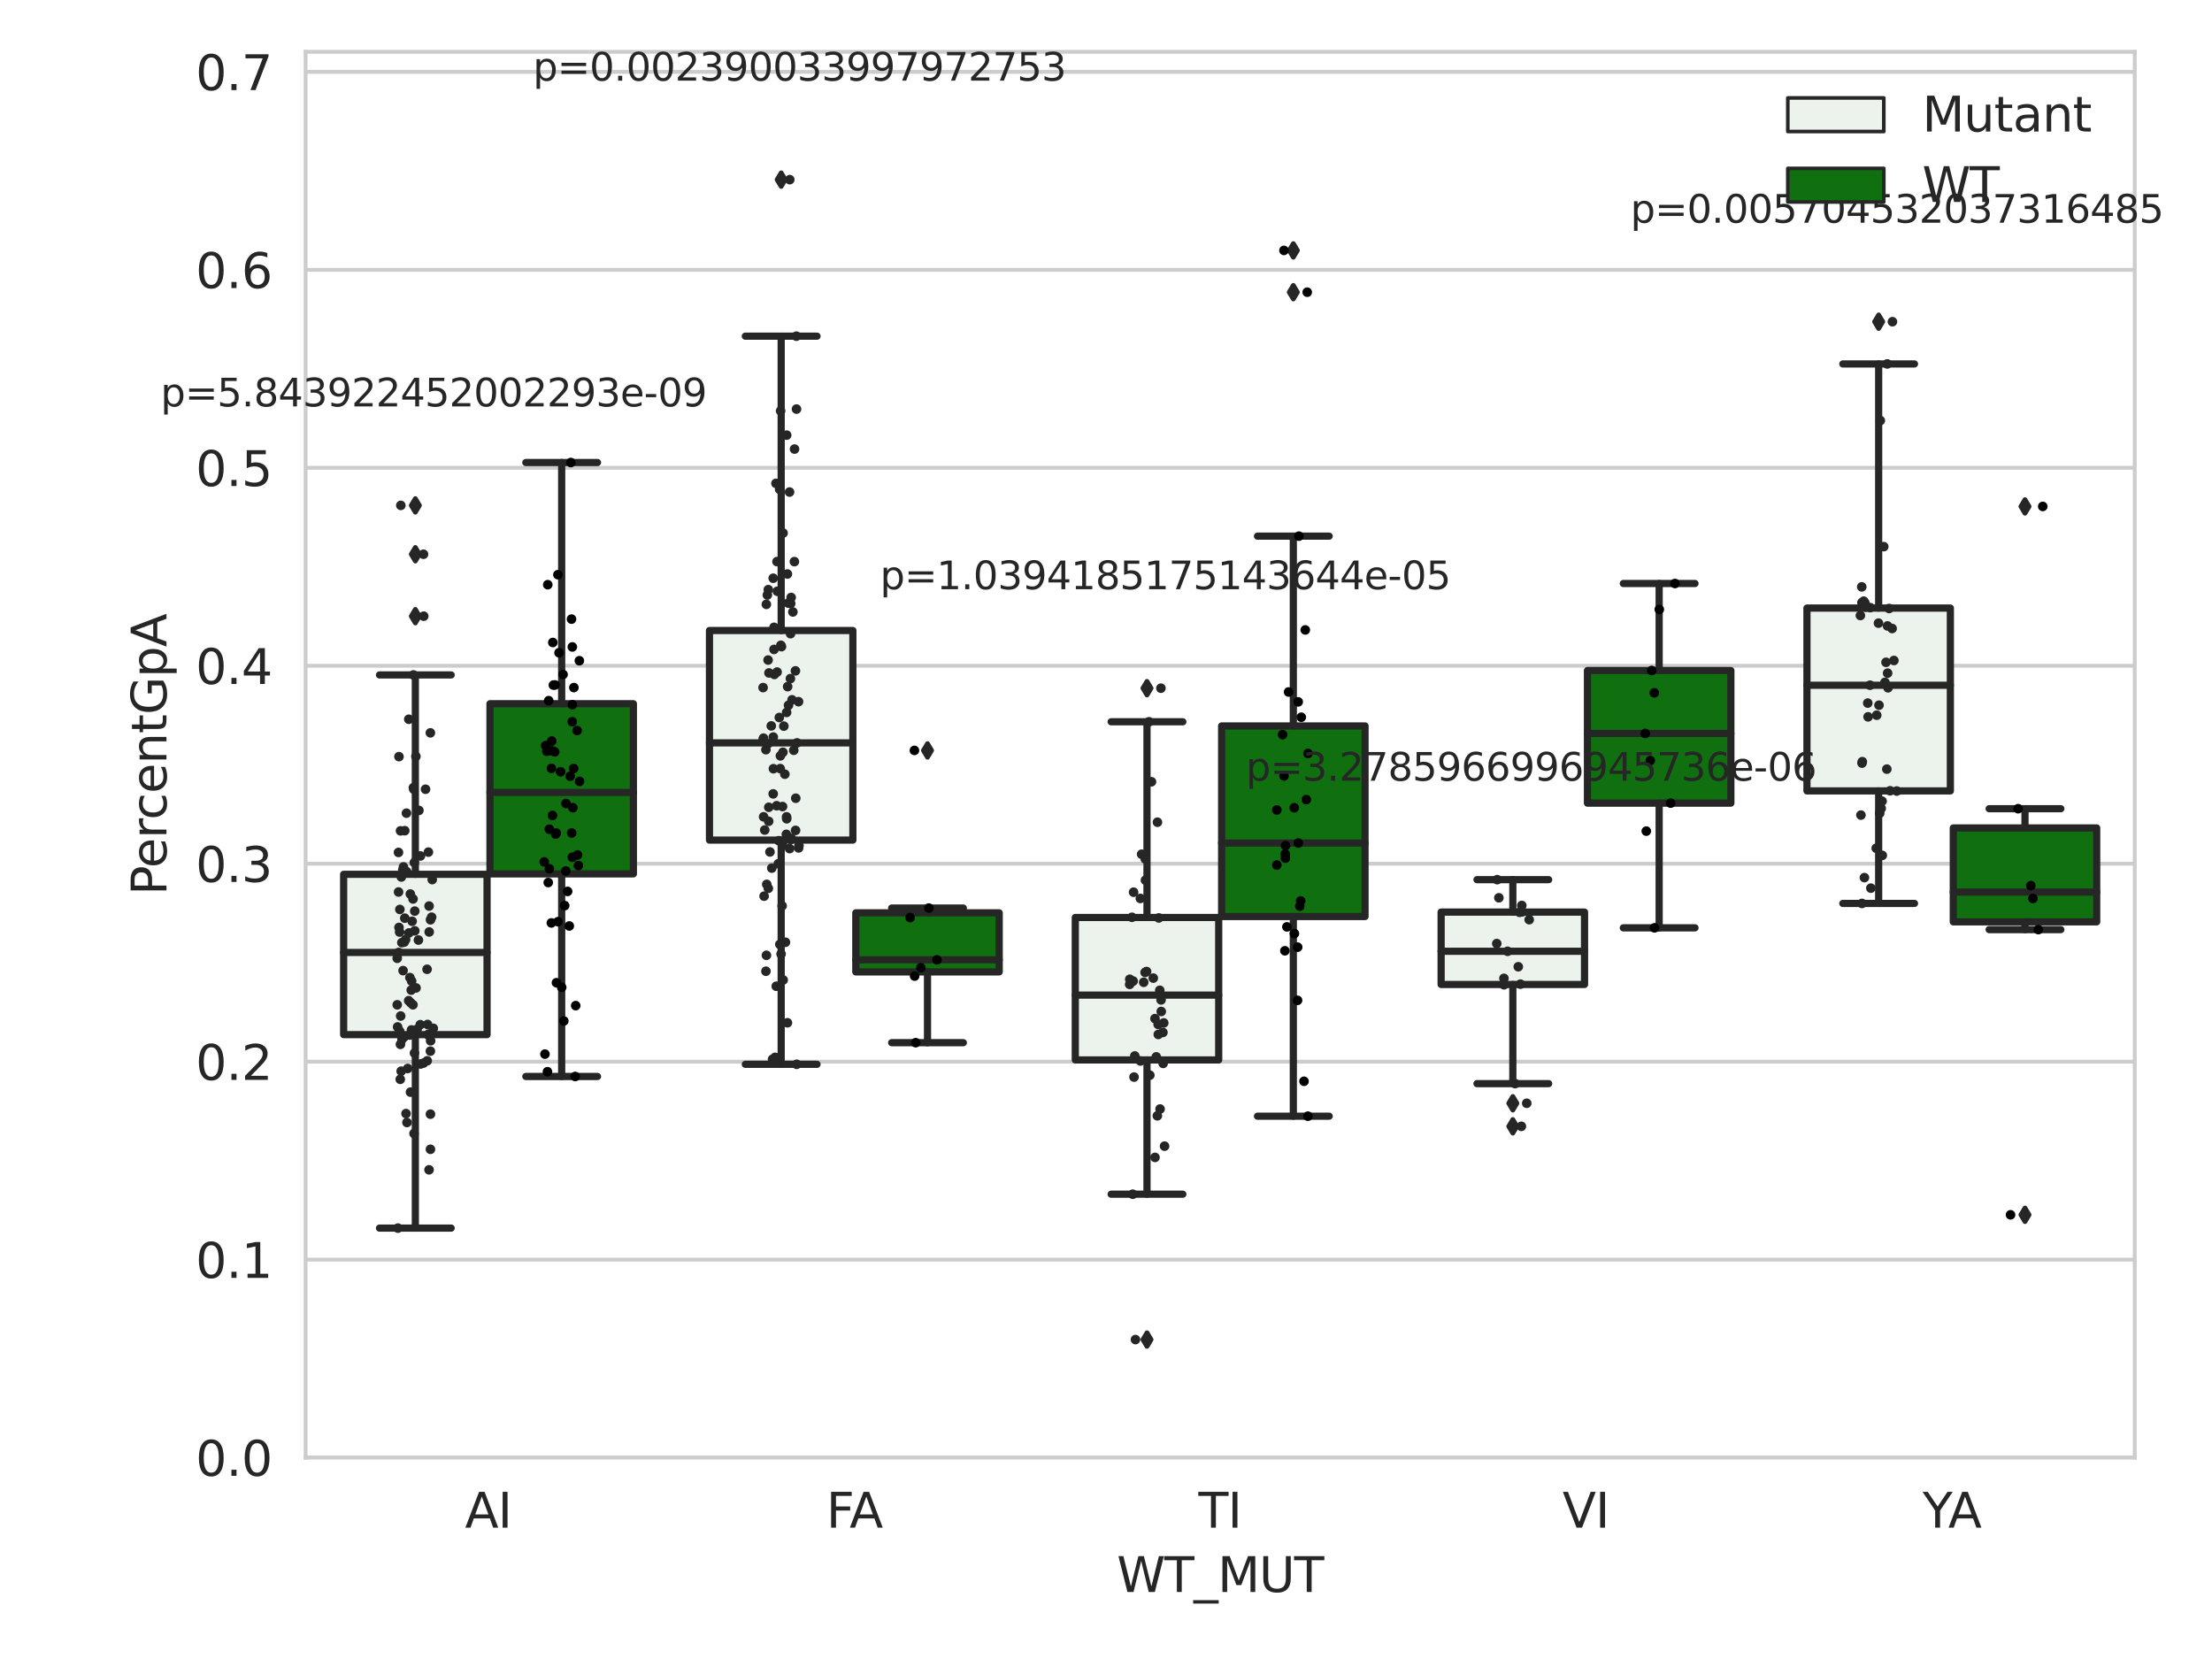 <?xml version="1.0" encoding="utf-8" standalone="no"?>
<!DOCTYPE svg PUBLIC "-//W3C//DTD SVG 1.1//EN"
  "http://www.w3.org/Graphics/SVG/1.1/DTD/svg11.dtd">
<svg xmlns:xlink="http://www.w3.org/1999/xlink" width="460.8pt" height="345.6pt" viewBox="0 0 460.8 345.6" xmlns="http://www.w3.org/2000/svg" version="1.1">
 <defs>
  <style type="text/css">*{stroke-linejoin: round; stroke-linecap: butt}</style>
 </defs>
 <g id="figure_1">
  <g id="patch_1">
   <path d="M 0 345.6 
L 460.8 345.6 
L 460.8 0 
L 0 0 
z
" style="fill: #ffffff"/>
  </g>
  <g id="axes_1">
   <g id="patch_2">
    <path d="M 63.661 303.64 
L 444.705 303.64 
L 444.705 10.8 
L 63.661 10.8 
z
" style="fill: #ffffff"/>
   </g>
   <g id="matplotlib.axis_1">
    <g id="xtick_1">
     <g id="text_1">
      <!-- AI -->
      <g style="fill: #262626" transform="translate(96.87 318.238) scale(0.1 -0.1)">
       <defs>
        <path id="DejaVuSans-41" d="M 2188 4044 
L 1331 1722 
L 3047 1722 
L 2188 4044 
z
M 1831 4666 
L 2547 4666 
L 4325 0 
L 3669 0 
L 3244 1197 
L 1141 1197 
L 716 0 
L 50 0 
L 1831 4666 
z
" transform="scale(0.016)"/>
        <path id="DejaVuSans-49" d="M 628 4666 
L 1259 4666 
L 1259 0 
L 628 0 
L 628 4666 
z
" transform="scale(0.016)"/>
       </defs>
       <use xlink:href="#DejaVuSans-41"/>
       <use xlink:href="#DejaVuSans-49" x="68.408"/>
      </g>
     </g>
    </g>
    <g id="xtick_2">
     <g id="text_2">
      <!-- FA -->
      <g style="fill: #262626" transform="translate(172.134 318.238) scale(0.1 -0.1)">
       <defs>
        <path id="DejaVuSans-46" d="M 628 4666 
L 3309 4666 
L 3309 4134 
L 1259 4134 
L 1259 2759 
L 3109 2759 
L 3109 2228 
L 1259 2228 
L 1259 0 
L 628 0 
L 628 4666 
z
" transform="scale(0.016)"/>
       </defs>
       <use xlink:href="#DejaVuSans-46"/>
       <use xlink:href="#DejaVuSans-41" x="48.395"/>
      </g>
     </g>
    </g>
    <g id="xtick_3">
     <g id="text_3">
      <!-- TI -->
      <g style="fill: #262626" transform="translate(249.654 318.238) scale(0.1 -0.1)">
       <defs>
        <path id="DejaVuSans-54" d="M -19 4666 
L 3928 4666 
L 3928 4134 
L 2272 4134 
L 2272 0 
L 1638 0 
L 1638 4134 
L -19 4134 
L -19 4666 
z
" transform="scale(0.016)"/>
       </defs>
       <use xlink:href="#DejaVuSans-54"/>
       <use xlink:href="#DejaVuSans-49" x="61.084"/>
      </g>
     </g>
    </g>
    <g id="xtick_4">
     <g id="text_4">
      <!-- VI -->
      <g style="fill: #262626" transform="translate(325.496 318.238) scale(0.1 -0.1)">
       <defs>
        <path id="DejaVuSans-56" d="M 1831 0 
L 50 4666 
L 709 4666 
L 2188 738 
L 3669 4666 
L 4325 4666 
L 2547 0 
L 1831 0 
z
" transform="scale(0.016)"/>
       </defs>
       <use xlink:href="#DejaVuSans-56"/>
       <use xlink:href="#DejaVuSans-49" x="68.408"/>
      </g>
     </g>
    </g>
    <g id="xtick_5">
     <g id="text_5">
      <!-- YA -->
      <g style="fill: #262626" transform="translate(400.514 318.238) scale(0.1 -0.1)">
       <defs>
        <path id="DejaVuSans-59" d="M -13 4666 
L 666 4666 
L 1959 2747 
L 3244 4666 
L 3922 4666 
L 2272 2222 
L 2272 0 
L 1638 0 
L 1638 2222 
L -13 4666 
z
" transform="scale(0.016)"/>
       </defs>
       <use xlink:href="#DejaVuSans-59"/>
       <use xlink:href="#DejaVuSans-41" x="53.334"/>
      </g>
     </g>
    </g>
    <g id="text_6">
     <!-- WT_MUT -->
     <g style="fill: #262626" transform="translate(232.658 331.638) scale(0.1 -0.1)">
      <defs>
       <path id="DejaVuSans-57" d="M 213 4666 
L 850 4666 
L 1831 722 
L 2809 4666 
L 3519 4666 
L 4500 722 
L 5478 4666 
L 6119 4666 
L 4947 0 
L 4153 0 
L 3169 4050 
L 2175 0 
L 1381 0 
L 213 4666 
z
" transform="scale(0.016)"/>
       <path id="DejaVuSans-5f" d="M 3263 -1063 
L 3263 -1509 
L -63 -1509 
L -63 -1063 
L 3263 -1063 
z
" transform="scale(0.016)"/>
       <path id="DejaVuSans-4d" d="M 628 4666 
L 1569 4666 
L 2759 1491 
L 3956 4666 
L 4897 4666 
L 4897 0 
L 4281 0 
L 4281 4097 
L 3078 897 
L 2444 897 
L 1241 4097 
L 1241 0 
L 628 0 
L 628 4666 
z
" transform="scale(0.016)"/>
       <path id="DejaVuSans-55" d="M 556 4666 
L 1191 4666 
L 1191 1831 
Q 1191 1081 1462 751 
Q 1734 422 2344 422 
Q 2950 422 3222 751 
Q 3494 1081 3494 1831 
L 3494 4666 
L 4128 4666 
L 4128 1753 
Q 4128 841 3676 375 
Q 3225 -91 2344 -91 
Q 1459 -91 1007 375 
Q 556 841 556 1753 
L 556 4666 
z
" transform="scale(0.016)"/>
      </defs>
      <use xlink:href="#DejaVuSans-57"/>
      <use xlink:href="#DejaVuSans-54" x="98.877"/>
      <use xlink:href="#DejaVuSans-5f" x="159.961"/>
      <use xlink:href="#DejaVuSans-4d" x="209.961"/>
      <use xlink:href="#DejaVuSans-55" x="296.24"/>
      <use xlink:href="#DejaVuSans-54" x="369.434"/>
     </g>
    </g>
   </g>
   <g id="matplotlib.axis_2">
    <g id="ytick_1">
     <g id="line2d_1">
      <path d="M 63.661 303.64 
L 444.705 303.64 
" clip-path="url(#p445b1b54df)" style="fill: none; stroke: #cccccc; stroke-width: 0.8; stroke-linecap: round"/>
     </g>
     <g id="text_7">
      <!-- 0.0 -->
      <g style="fill: #262626" transform="translate(40.758 307.439) scale(0.1 -0.1)">
       <defs>
        <path id="DejaVuSans-30" d="M 2034 4250 
Q 1547 4250 1301 3770 
Q 1056 3291 1056 2328 
Q 1056 1369 1301 889 
Q 1547 409 2034 409 
Q 2525 409 2770 889 
Q 3016 1369 3016 2328 
Q 3016 3291 2770 3770 
Q 2525 4250 2034 4250 
z
M 2034 4750 
Q 2819 4750 3233 4129 
Q 3647 3509 3647 2328 
Q 3647 1150 3233 529 
Q 2819 -91 2034 -91 
Q 1250 -91 836 529 
Q 422 1150 422 2328 
Q 422 3509 836 4129 
Q 1250 4750 2034 4750 
z
" transform="scale(0.016)"/>
        <path id="DejaVuSans-2e" d="M 684 794 
L 1344 794 
L 1344 0 
L 684 0 
L 684 794 
z
" transform="scale(0.016)"/>
       </defs>
       <use xlink:href="#DejaVuSans-30"/>
       <use xlink:href="#DejaVuSans-2e" x="63.623"/>
       <use xlink:href="#DejaVuSans-30" x="95.41"/>
      </g>
     </g>
    </g>
    <g id="ytick_2">
     <g id="line2d_2">
      <path d="M 63.661 262.402 
L 444.705 262.402 
" clip-path="url(#p445b1b54df)" style="fill: none; stroke: #cccccc; stroke-width: 0.8; stroke-linecap: round"/>
     </g>
     <g id="text_8">
      <!-- 0.1 -->
      <g style="fill: #262626" transform="translate(40.758 266.201) scale(0.1 -0.1)">
       <defs>
        <path id="DejaVuSans-31" d="M 794 531 
L 1825 531 
L 1825 4091 
L 703 3866 
L 703 4441 
L 1819 4666 
L 2450 4666 
L 2450 531 
L 3481 531 
L 3481 0 
L 794 0 
L 794 531 
z
" transform="scale(0.016)"/>
       </defs>
       <use xlink:href="#DejaVuSans-30"/>
       <use xlink:href="#DejaVuSans-2e" x="63.623"/>
       <use xlink:href="#DejaVuSans-31" x="95.41"/>
      </g>
     </g>
    </g>
    <g id="ytick_3">
     <g id="line2d_3">
      <path d="M 63.661 221.163 
L 444.705 221.163 
" clip-path="url(#p445b1b54df)" style="fill: none; stroke: #cccccc; stroke-width: 0.8; stroke-linecap: round"/>
     </g>
     <g id="text_9">
      <!-- 0.2 -->
      <g style="fill: #262626" transform="translate(40.758 224.962) scale(0.1 -0.1)">
       <defs>
        <path id="DejaVuSans-32" d="M 1228 531 
L 3431 531 
L 3431 0 
L 469 0 
L 469 531 
Q 828 903 1448 1529 
Q 2069 2156 2228 2338 
Q 2531 2678 2651 2914 
Q 2772 3150 2772 3378 
Q 2772 3750 2511 3984 
Q 2250 4219 1831 4219 
Q 1534 4219 1204 4116 
Q 875 4013 500 3803 
L 500 4441 
Q 881 4594 1212 4672 
Q 1544 4750 1819 4750 
Q 2544 4750 2975 4387 
Q 3406 4025 3406 3419 
Q 3406 3131 3298 2873 
Q 3191 2616 2906 2266 
Q 2828 2175 2409 1742 
Q 1991 1309 1228 531 
z
" transform="scale(0.016)"/>
       </defs>
       <use xlink:href="#DejaVuSans-30"/>
       <use xlink:href="#DejaVuSans-2e" x="63.623"/>
       <use xlink:href="#DejaVuSans-32" x="95.41"/>
      </g>
     </g>
    </g>
    <g id="ytick_4">
     <g id="line2d_4">
      <path d="M 63.661 179.925 
L 444.705 179.925 
" clip-path="url(#p445b1b54df)" style="fill: none; stroke: #cccccc; stroke-width: 0.8; stroke-linecap: round"/>
     </g>
     <g id="text_10">
      <!-- 0.3 -->
      <g style="fill: #262626" transform="translate(40.758 183.724) scale(0.1 -0.1)">
       <defs>
        <path id="DejaVuSans-33" d="M 2597 2516 
Q 3050 2419 3304 2112 
Q 3559 1806 3559 1356 
Q 3559 666 3084 287 
Q 2609 -91 1734 -91 
Q 1441 -91 1130 -33 
Q 819 25 488 141 
L 488 750 
Q 750 597 1062 519 
Q 1375 441 1716 441 
Q 2309 441 2620 675 
Q 2931 909 2931 1356 
Q 2931 1769 2642 2001 
Q 2353 2234 1838 2234 
L 1294 2234 
L 1294 2753 
L 1863 2753 
Q 2328 2753 2575 2939 
Q 2822 3125 2822 3475 
Q 2822 3834 2567 4026 
Q 2313 4219 1838 4219 
Q 1578 4219 1281 4162 
Q 984 4106 628 3988 
L 628 4550 
Q 988 4650 1302 4700 
Q 1616 4750 1894 4750 
Q 2613 4750 3031 4423 
Q 3450 4097 3450 3541 
Q 3450 3153 3228 2886 
Q 3006 2619 2597 2516 
z
" transform="scale(0.016)"/>
       </defs>
       <use xlink:href="#DejaVuSans-30"/>
       <use xlink:href="#DejaVuSans-2e" x="63.623"/>
       <use xlink:href="#DejaVuSans-33" x="95.41"/>
      </g>
     </g>
    </g>
    <g id="ytick_5">
     <g id="line2d_5">
      <path d="M 63.661 138.686 
L 444.705 138.686 
" clip-path="url(#p445b1b54df)" style="fill: none; stroke: #cccccc; stroke-width: 0.8; stroke-linecap: round"/>
     </g>
     <g id="text_11">
      <!-- 0.4 -->
      <g style="fill: #262626" transform="translate(40.758 142.485) scale(0.1 -0.1)">
       <defs>
        <path id="DejaVuSans-34" d="M 2419 4116 
L 825 1625 
L 2419 1625 
L 2419 4116 
z
M 2253 4666 
L 3047 4666 
L 3047 1625 
L 3713 1625 
L 3713 1100 
L 3047 1100 
L 3047 0 
L 2419 0 
L 2419 1100 
L 313 1100 
L 313 1709 
L 2253 4666 
z
" transform="scale(0.016)"/>
       </defs>
       <use xlink:href="#DejaVuSans-30"/>
       <use xlink:href="#DejaVuSans-2e" x="63.623"/>
       <use xlink:href="#DejaVuSans-34" x="95.41"/>
      </g>
     </g>
    </g>
    <g id="ytick_6">
     <g id="line2d_6">
      <path d="M 63.661 97.448 
L 444.705 97.448 
" clip-path="url(#p445b1b54df)" style="fill: none; stroke: #cccccc; stroke-width: 0.8; stroke-linecap: round"/>
     </g>
     <g id="text_12">
      <!-- 0.5 -->
      <g style="fill: #262626" transform="translate(40.758 101.247) scale(0.1 -0.1)">
       <defs>
        <path id="DejaVuSans-35" d="M 691 4666 
L 3169 4666 
L 3169 4134 
L 1269 4134 
L 1269 2991 
Q 1406 3038 1543 3061 
Q 1681 3084 1819 3084 
Q 2600 3084 3056 2656 
Q 3513 2228 3513 1497 
Q 3513 744 3044 326 
Q 2575 -91 1722 -91 
Q 1428 -91 1123 -41 
Q 819 9 494 109 
L 494 744 
Q 775 591 1075 516 
Q 1375 441 1709 441 
Q 2250 441 2565 725 
Q 2881 1009 2881 1497 
Q 2881 1984 2565 2268 
Q 2250 2553 1709 2553 
Q 1456 2553 1204 2497 
Q 953 2441 691 2322 
L 691 4666 
z
" transform="scale(0.016)"/>
       </defs>
       <use xlink:href="#DejaVuSans-30"/>
       <use xlink:href="#DejaVuSans-2e" x="63.623"/>
       <use xlink:href="#DejaVuSans-35" x="95.41"/>
      </g>
     </g>
    </g>
    <g id="ytick_7">
     <g id="line2d_7">
      <path d="M 63.661 56.209 
L 444.705 56.209 
" clip-path="url(#p445b1b54df)" style="fill: none; stroke: #cccccc; stroke-width: 0.8; stroke-linecap: round"/>
     </g>
     <g id="text_13">
      <!-- 0.6 -->
      <g style="fill: #262626" transform="translate(40.758 60.008) scale(0.1 -0.1)">
       <defs>
        <path id="DejaVuSans-36" d="M 2113 2584 
Q 1688 2584 1439 2293 
Q 1191 2003 1191 1497 
Q 1191 994 1439 701 
Q 1688 409 2113 409 
Q 2538 409 2786 701 
Q 3034 994 3034 1497 
Q 3034 2003 2786 2293 
Q 2538 2584 2113 2584 
z
M 3366 4563 
L 3366 3988 
Q 3128 4100 2886 4159 
Q 2644 4219 2406 4219 
Q 1781 4219 1451 3797 
Q 1122 3375 1075 2522 
Q 1259 2794 1537 2939 
Q 1816 3084 2150 3084 
Q 2853 3084 3261 2657 
Q 3669 2231 3669 1497 
Q 3669 778 3244 343 
Q 2819 -91 2113 -91 
Q 1303 -91 875 529 
Q 447 1150 447 2328 
Q 447 3434 972 4092 
Q 1497 4750 2381 4750 
Q 2619 4750 2861 4703 
Q 3103 4656 3366 4563 
z
" transform="scale(0.016)"/>
       </defs>
       <use xlink:href="#DejaVuSans-30"/>
       <use xlink:href="#DejaVuSans-2e" x="63.623"/>
       <use xlink:href="#DejaVuSans-36" x="95.41"/>
      </g>
     </g>
    </g>
    <g id="ytick_8">
     <g id="line2d_8">
      <path d="M 63.661 14.971 
L 444.705 14.971 
" clip-path="url(#p445b1b54df)" style="fill: none; stroke: #cccccc; stroke-width: 0.8; stroke-linecap: round"/>
     </g>
     <g id="text_14">
      <!-- 0.7 -->
      <g style="fill: #262626" transform="translate(40.758 18.77) scale(0.1 -0.1)">
       <defs>
        <path id="DejaVuSans-37" d="M 525 4666 
L 3525 4666 
L 3525 4397 
L 1831 0 
L 1172 0 
L 2766 4134 
L 525 4134 
L 525 4666 
z
" transform="scale(0.016)"/>
       </defs>
       <use xlink:href="#DejaVuSans-30"/>
       <use xlink:href="#DejaVuSans-2e" x="63.623"/>
       <use xlink:href="#DejaVuSans-37" x="95.41"/>
      </g>
     </g>
    </g>
    <g id="text_15">
     <!-- PercentGpA -->
     <g style="fill: #262626" transform="translate(34.678 186.497) rotate(-90) scale(0.1 -0.1)">
      <defs>
       <path id="DejaVuSans-50" d="M 1259 4147 
L 1259 2394 
L 2053 2394 
Q 2494 2394 2734 2622 
Q 2975 2850 2975 3272 
Q 2975 3691 2734 3919 
Q 2494 4147 2053 4147 
L 1259 4147 
z
M 628 4666 
L 2053 4666 
Q 2838 4666 3239 4311 
Q 3641 3956 3641 3272 
Q 3641 2581 3239 2228 
Q 2838 1875 2053 1875 
L 1259 1875 
L 1259 0 
L 628 0 
L 628 4666 
z
" transform="scale(0.016)"/>
       <path id="DejaVuSans-65" d="M 3597 1894 
L 3597 1613 
L 953 1613 
Q 991 1019 1311 708 
Q 1631 397 2203 397 
Q 2534 397 2845 478 
Q 3156 559 3463 722 
L 3463 178 
Q 3153 47 2828 -22 
Q 2503 -91 2169 -91 
Q 1331 -91 842 396 
Q 353 884 353 1716 
Q 353 2575 817 3079 
Q 1281 3584 2069 3584 
Q 2775 3584 3186 3129 
Q 3597 2675 3597 1894 
z
M 3022 2063 
Q 3016 2534 2758 2815 
Q 2500 3097 2075 3097 
Q 1594 3097 1305 2825 
Q 1016 2553 972 2059 
L 3022 2063 
z
" transform="scale(0.016)"/>
       <path id="DejaVuSans-72" d="M 2631 2963 
Q 2534 3019 2420 3045 
Q 2306 3072 2169 3072 
Q 1681 3072 1420 2755 
Q 1159 2438 1159 1844 
L 1159 0 
L 581 0 
L 581 3500 
L 1159 3500 
L 1159 2956 
Q 1341 3275 1631 3429 
Q 1922 3584 2338 3584 
Q 2397 3584 2469 3576 
Q 2541 3569 2628 3553 
L 2631 2963 
z
" transform="scale(0.016)"/>
       <path id="DejaVuSans-63" d="M 3122 3366 
L 3122 2828 
Q 2878 2963 2633 3030 
Q 2388 3097 2138 3097 
Q 1578 3097 1268 2742 
Q 959 2388 959 1747 
Q 959 1106 1268 751 
Q 1578 397 2138 397 
Q 2388 397 2633 464 
Q 2878 531 3122 666 
L 3122 134 
Q 2881 22 2623 -34 
Q 2366 -91 2075 -91 
Q 1284 -91 818 406 
Q 353 903 353 1747 
Q 353 2603 823 3093 
Q 1294 3584 2113 3584 
Q 2378 3584 2631 3529 
Q 2884 3475 3122 3366 
z
" transform="scale(0.016)"/>
       <path id="DejaVuSans-6e" d="M 3513 2113 
L 3513 0 
L 2938 0 
L 2938 2094 
Q 2938 2591 2744 2837 
Q 2550 3084 2163 3084 
Q 1697 3084 1428 2787 
Q 1159 2491 1159 1978 
L 1159 0 
L 581 0 
L 581 3500 
L 1159 3500 
L 1159 2956 
Q 1366 3272 1645 3428 
Q 1925 3584 2291 3584 
Q 2894 3584 3203 3211 
Q 3513 2838 3513 2113 
z
" transform="scale(0.016)"/>
       <path id="DejaVuSans-74" d="M 1172 4494 
L 1172 3500 
L 2356 3500 
L 2356 3053 
L 1172 3053 
L 1172 1153 
Q 1172 725 1289 603 
Q 1406 481 1766 481 
L 2356 481 
L 2356 0 
L 1766 0 
Q 1100 0 847 248 
Q 594 497 594 1153 
L 594 3053 
L 172 3053 
L 172 3500 
L 594 3500 
L 594 4494 
L 1172 4494 
z
" transform="scale(0.016)"/>
       <path id="DejaVuSans-47" d="M 3809 666 
L 3809 1919 
L 2778 1919 
L 2778 2438 
L 4434 2438 
L 4434 434 
Q 4069 175 3628 42 
Q 3188 -91 2688 -91 
Q 1594 -91 976 548 
Q 359 1188 359 2328 
Q 359 3472 976 4111 
Q 1594 4750 2688 4750 
Q 3144 4750 3555 4637 
Q 3966 4525 4313 4306 
L 4313 3634 
Q 3963 3931 3569 4081 
Q 3175 4231 2741 4231 
Q 1884 4231 1454 3753 
Q 1025 3275 1025 2328 
Q 1025 1384 1454 906 
Q 1884 428 2741 428 
Q 3075 428 3337 486 
Q 3600 544 3809 666 
z
" transform="scale(0.016)"/>
       <path id="DejaVuSans-70" d="M 1159 525 
L 1159 -1331 
L 581 -1331 
L 581 3500 
L 1159 3500 
L 1159 2969 
Q 1341 3281 1617 3432 
Q 1894 3584 2278 3584 
Q 2916 3584 3314 3078 
Q 3713 2572 3713 1747 
Q 3713 922 3314 415 
Q 2916 -91 2278 -91 
Q 1894 -91 1617 61 
Q 1341 213 1159 525 
z
M 3116 1747 
Q 3116 2381 2855 2742 
Q 2594 3103 2138 3103 
Q 1681 3103 1420 2742 
Q 1159 2381 1159 1747 
Q 1159 1113 1420 752 
Q 1681 391 2138 391 
Q 2594 391 2855 752 
Q 3116 1113 3116 1747 
z
" transform="scale(0.016)"/>
      </defs>
      <use xlink:href="#DejaVuSans-50"/>
      <use xlink:href="#DejaVuSans-65" x="56.678"/>
      <use xlink:href="#DejaVuSans-72" x="118.201"/>
      <use xlink:href="#DejaVuSans-63" x="157.064"/>
      <use xlink:href="#DejaVuSans-65" x="212.045"/>
      <use xlink:href="#DejaVuSans-6e" x="273.568"/>
      <use xlink:href="#DejaVuSans-74" x="336.947"/>
      <use xlink:href="#DejaVuSans-47" x="376.156"/>
      <use xlink:href="#DejaVuSans-70" x="453.646"/>
      <use xlink:href="#DejaVuSans-41" x="517.123"/>
     </g>
    </g>
   </g>
   <g id="patch_3">
    <path d="M 71.587 215.533 
L 101.461 215.533 
L 101.461 182.137 
L 71.587 182.137 
L 71.587 215.533 
z
" clip-path="url(#p445b1b54df)" style="fill: #ecf2ec; stroke: #262626; stroke-width: 1.5; stroke-linejoin: miter"/>
   </g>
   <g id="patch_4">
    <path d="M 102.07 182.042 
L 131.944 182.042 
L 131.944 146.595 
L 102.07 146.595 
L 102.07 182.042 
z
" clip-path="url(#p445b1b54df)" style="fill: #107010; stroke: #262626; stroke-width: 1.5; stroke-linejoin: miter"/>
   </g>
   <g id="patch_5">
    <path d="M 147.796 175.008 
L 177.669 175.008 
L 177.669 131.346 
L 147.796 131.346 
L 147.796 175.008 
z
" clip-path="url(#p445b1b54df)" style="fill: #ecf2ec; stroke: #262626; stroke-width: 1.5; stroke-linejoin: miter"/>
   </g>
   <g id="patch_6">
    <path d="M 178.279 202.466 
L 208.153 202.466 
L 208.153 190.16 
L 178.279 190.16 
L 178.279 202.466 
z
" clip-path="url(#p445b1b54df)" style="fill: #107010; stroke: #262626; stroke-width: 1.5; stroke-linejoin: miter"/>
   </g>
   <g id="patch_7">
    <path d="M 224.004 220.806 
L 253.878 220.806 
L 253.878 191.125 
L 224.004 191.125 
L 224.004 220.806 
z
" clip-path="url(#p445b1b54df)" style="fill: #ecf2ec; stroke: #262626; stroke-width: 1.5; stroke-linejoin: miter"/>
   </g>
   <g id="patch_8">
    <path d="M 254.488 190.928 
L 284.362 190.928 
L 284.362 151.224 
L 254.488 151.224 
L 254.488 190.928 
z
" clip-path="url(#p445b1b54df)" style="fill: #107010; stroke: #262626; stroke-width: 1.5; stroke-linejoin: miter"/>
   </g>
   <g id="patch_9">
    <path d="M 300.213 205.086 
L 330.087 205.086 
L 330.087 190.004 
L 300.213 190.004 
L 300.213 205.086 
z
" clip-path="url(#p445b1b54df)" style="fill: #ecf2ec; stroke: #262626; stroke-width: 1.5; stroke-linejoin: miter"/>
   </g>
   <g id="patch_10">
    <path d="M 330.696 167.308 
L 360.57 167.308 
L 360.57 139.679 
L 330.696 139.679 
L 330.696 167.308 
z
" clip-path="url(#p445b1b54df)" style="fill: #107010; stroke: #262626; stroke-width: 1.5; stroke-linejoin: miter"/>
   </g>
   <g id="patch_11">
    <path d="M 376.422 164.761 
L 406.295 164.761 
L 406.295 126.671 
L 376.422 126.671 
L 376.422 164.761 
z
" clip-path="url(#p445b1b54df)" style="fill: #ecf2ec; stroke: #262626; stroke-width: 1.5; stroke-linejoin: miter"/>
   </g>
   <g id="patch_12">
    <path d="M 406.905 192.035 
L 436.779 192.035 
L 436.779 172.476 
L 406.905 172.476 
L 406.905 192.035 
z
" clip-path="url(#p445b1b54df)" style="fill: #107010; stroke: #262626; stroke-width: 1.5; stroke-linejoin: miter"/>
   </g>
   <g id="patch_13">
    <path d="M 101.766 303.64 
L 101.766 303.64 
L 101.766 303.64 
L 101.766 303.64 
z
" clip-path="url(#p445b1b54df)" style="fill: #ecf2ec; stroke: #262626; stroke-width: 0.75; stroke-linejoin: miter"/>
   </g>
   <g id="patch_14">
    <path d="M 101.766 303.64 
L 101.766 303.64 
L 101.766 303.64 
L 101.766 303.64 
z
" clip-path="url(#p445b1b54df)" style="fill: #107010; stroke: #262626; stroke-width: 0.75; stroke-linejoin: miter"/>
   </g>
   <g id="PathCollection_1"/>
   <g id="PathCollection_2"/>
   <g id="line2d_9">
    <path d="M 86.524 215.533 
L 86.524 255.838 
" clip-path="url(#p445b1b54df)" style="fill: none; stroke: #262626; stroke-width: 1.5; stroke-linecap: round"/>
   </g>
   <g id="line2d_10">
    <path d="M 86.524 182.137 
L 86.524 140.601 
" clip-path="url(#p445b1b54df)" style="fill: none; stroke: #262626; stroke-width: 1.5; stroke-linecap: round"/>
   </g>
   <g id="line2d_11">
    <path d="M 79.055 255.838 
L 93.992 255.838 
" clip-path="url(#p445b1b54df)" style="fill: none; stroke: #262626; stroke-width: 1.5; stroke-linecap: round"/>
   </g>
   <g id="line2d_12">
    <path d="M 79.055 140.601 
L 93.992 140.601 
" clip-path="url(#p445b1b54df)" style="fill: none; stroke: #262626; stroke-width: 1.5; stroke-linecap: round"/>
   </g>
   <g id="line2d_13">
    <defs>
     <path id="mc6f12f65b6" d="M -0 1.414 
L 0.849 0 
L 0 -1.414 
L -0.849 -0 
z
" style="stroke: #262626; stroke-linejoin: miter"/>
    </defs>
    <g clip-path="url(#p445b1b54df)">
     <use xlink:href="#mc6f12f65b6" x="86.524" y="115.459" style="fill: #262626; stroke: #262626; stroke-linejoin: miter"/>
     <use xlink:href="#mc6f12f65b6" x="86.524" y="105.281" style="fill: #262626; stroke: #262626; stroke-linejoin: miter"/>
     <use xlink:href="#mc6f12f65b6" x="86.524" y="128.363" style="fill: #262626; stroke: #262626; stroke-linejoin: miter"/>
    </g>
   </g>
   <g id="line2d_14">
    <path d="M 117.007 182.042 
L 117.007 224.25 
" clip-path="url(#p445b1b54df)" style="fill: none; stroke: #262626; stroke-width: 1.5; stroke-linecap: round"/>
   </g>
   <g id="line2d_15">
    <path d="M 117.007 146.595 
L 117.007 96.352 
" clip-path="url(#p445b1b54df)" style="fill: none; stroke: #262626; stroke-width: 1.5; stroke-linecap: round"/>
   </g>
   <g id="line2d_16">
    <path d="M 109.539 224.25 
L 124.476 224.25 
" clip-path="url(#p445b1b54df)" style="fill: none; stroke: #262626; stroke-width: 1.5; stroke-linecap: round"/>
   </g>
   <g id="line2d_17">
    <path d="M 109.539 96.352 
L 124.476 96.352 
" clip-path="url(#p445b1b54df)" style="fill: none; stroke: #262626; stroke-width: 1.5; stroke-linecap: round"/>
   </g>
   <g id="line2d_18"/>
   <g id="line2d_19">
    <path d="M 162.733 175.008 
L 162.733 221.716 
" clip-path="url(#p445b1b54df)" style="fill: none; stroke: #262626; stroke-width: 1.5; stroke-linecap: round"/>
   </g>
   <g id="line2d_20">
    <path d="M 162.733 131.346 
L 162.733 70.032 
" clip-path="url(#p445b1b54df)" style="fill: none; stroke: #262626; stroke-width: 1.5; stroke-linecap: round"/>
   </g>
   <g id="line2d_21">
    <path d="M 155.264 221.716 
L 170.201 221.716 
" clip-path="url(#p445b1b54df)" style="fill: none; stroke: #262626; stroke-width: 1.5; stroke-linecap: round"/>
   </g>
   <g id="line2d_22">
    <path d="M 155.264 70.032 
L 170.201 70.032 
" clip-path="url(#p445b1b54df)" style="fill: none; stroke: #262626; stroke-width: 1.5; stroke-linecap: round"/>
   </g>
   <g id="line2d_23">
    <g clip-path="url(#p445b1b54df)">
     <use xlink:href="#mc6f12f65b6" x="162.733" y="37.422" style="fill: #262626; stroke: #262626; stroke-linejoin: miter"/>
    </g>
   </g>
   <g id="line2d_24">
    <path d="M 193.216 202.466 
L 193.216 217.209 
" clip-path="url(#p445b1b54df)" style="fill: none; stroke: #262626; stroke-width: 1.5; stroke-linecap: round"/>
   </g>
   <g id="line2d_25">
    <path d="M 193.216 190.16 
L 193.216 189.166 
" clip-path="url(#p445b1b54df)" style="fill: none; stroke: #262626; stroke-width: 1.5; stroke-linecap: round"/>
   </g>
   <g id="line2d_26">
    <path d="M 185.748 217.209 
L 200.684 217.209 
" clip-path="url(#p445b1b54df)" style="fill: none; stroke: #262626; stroke-width: 1.5; stroke-linecap: round"/>
   </g>
   <g id="line2d_27">
    <path d="M 185.748 189.166 
L 200.684 189.166 
" clip-path="url(#p445b1b54df)" style="fill: none; stroke: #262626; stroke-width: 1.5; stroke-linecap: round"/>
   </g>
   <g id="line2d_28">
    <g clip-path="url(#p445b1b54df)">
     <use xlink:href="#mc6f12f65b6" x="193.216" y="156.326" style="fill: #262626; stroke: #262626; stroke-linejoin: miter"/>
    </g>
   </g>
   <g id="line2d_29">
    <path d="M 238.941 220.806 
L 238.941 248.776 
" clip-path="url(#p445b1b54df)" style="fill: none; stroke: #262626; stroke-width: 1.5; stroke-linecap: round"/>
   </g>
   <g id="line2d_30">
    <path d="M 238.941 191.125 
L 238.941 150.361 
" clip-path="url(#p445b1b54df)" style="fill: none; stroke: #262626; stroke-width: 1.5; stroke-linecap: round"/>
   </g>
   <g id="line2d_31">
    <path d="M 231.473 248.776 
L 246.41 248.776 
" clip-path="url(#p445b1b54df)" style="fill: none; stroke: #262626; stroke-width: 1.5; stroke-linecap: round"/>
   </g>
   <g id="line2d_32">
    <path d="M 231.473 150.361 
L 246.41 150.361 
" clip-path="url(#p445b1b54df)" style="fill: none; stroke: #262626; stroke-width: 1.5; stroke-linecap: round"/>
   </g>
   <g id="line2d_33">
    <g clip-path="url(#p445b1b54df)">
     <use xlink:href="#mc6f12f65b6" x="238.941" y="279.058" style="fill: #262626; stroke: #262626; stroke-linejoin: miter"/>
     <use xlink:href="#mc6f12f65b6" x="238.941" y="143.362" style="fill: #262626; stroke: #262626; stroke-linejoin: miter"/>
    </g>
   </g>
   <g id="line2d_34">
    <path d="M 269.425 190.928 
L 269.425 232.521 
" clip-path="url(#p445b1b54df)" style="fill: none; stroke: #262626; stroke-width: 1.5; stroke-linecap: round"/>
   </g>
   <g id="line2d_35">
    <path d="M 269.425 151.224 
L 269.425 111.689 
" clip-path="url(#p445b1b54df)" style="fill: none; stroke: #262626; stroke-width: 1.5; stroke-linecap: round"/>
   </g>
   <g id="line2d_36">
    <path d="M 261.956 232.521 
L 276.893 232.521 
" clip-path="url(#p445b1b54df)" style="fill: none; stroke: #262626; stroke-width: 1.5; stroke-linecap: round"/>
   </g>
   <g id="line2d_37">
    <path d="M 261.956 111.689 
L 276.893 111.689 
" clip-path="url(#p445b1b54df)" style="fill: none; stroke: #262626; stroke-width: 1.5; stroke-linecap: round"/>
   </g>
   <g id="line2d_38">
    <g clip-path="url(#p445b1b54df)">
     <use xlink:href="#mc6f12f65b6" x="269.425" y="52.165" style="fill: #262626; stroke: #262626; stroke-linejoin: miter"/>
     <use xlink:href="#mc6f12f65b6" x="269.425" y="60.87" style="fill: #262626; stroke: #262626; stroke-linejoin: miter"/>
    </g>
   </g>
   <g id="line2d_39">
    <path d="M 315.15 205.086 
L 315.15 225.739 
" clip-path="url(#p445b1b54df)" style="fill: none; stroke: #262626; stroke-width: 1.5; stroke-linecap: round"/>
   </g>
   <g id="line2d_40">
    <path d="M 315.15 190.004 
L 315.15 183.248 
" clip-path="url(#p445b1b54df)" style="fill: none; stroke: #262626; stroke-width: 1.5; stroke-linecap: round"/>
   </g>
   <g id="line2d_41">
    <path d="M 307.681 225.739 
L 322.618 225.739 
" clip-path="url(#p445b1b54df)" style="fill: none; stroke: #262626; stroke-width: 1.5; stroke-linecap: round"/>
   </g>
   <g id="line2d_42">
    <path d="M 307.681 183.248 
L 322.618 183.248 
" clip-path="url(#p445b1b54df)" style="fill: none; stroke: #262626; stroke-width: 1.5; stroke-linecap: round"/>
   </g>
   <g id="line2d_43">
    <g clip-path="url(#p445b1b54df)">
     <use xlink:href="#mc6f12f65b6" x="315.15" y="234.633" style="fill: #262626; stroke: #262626; stroke-linejoin: miter"/>
     <use xlink:href="#mc6f12f65b6" x="315.15" y="229.829" style="fill: #262626; stroke: #262626; stroke-linejoin: miter"/>
    </g>
   </g>
   <g id="line2d_44">
    <path d="M 345.633 167.308 
L 345.633 193.285 
" clip-path="url(#p445b1b54df)" style="fill: none; stroke: #262626; stroke-width: 1.5; stroke-linecap: round"/>
   </g>
   <g id="line2d_45">
    <path d="M 345.633 139.679 
L 345.633 121.553 
" clip-path="url(#p445b1b54df)" style="fill: none; stroke: #262626; stroke-width: 1.5; stroke-linecap: round"/>
   </g>
   <g id="line2d_46">
    <path d="M 338.165 193.285 
L 353.102 193.285 
" clip-path="url(#p445b1b54df)" style="fill: none; stroke: #262626; stroke-width: 1.5; stroke-linecap: round"/>
   </g>
   <g id="line2d_47">
    <path d="M 338.165 121.553 
L 353.102 121.553 
" clip-path="url(#p445b1b54df)" style="fill: none; stroke: #262626; stroke-width: 1.5; stroke-linecap: round"/>
   </g>
   <g id="line2d_48"/>
   <g id="line2d_49">
    <path d="M 391.359 164.761 
L 391.359 188.2 
" clip-path="url(#p445b1b54df)" style="fill: none; stroke: #262626; stroke-width: 1.5; stroke-linecap: round"/>
   </g>
   <g id="line2d_50">
    <path d="M 391.359 126.671 
L 391.359 75.815 
" clip-path="url(#p445b1b54df)" style="fill: none; stroke: #262626; stroke-width: 1.5; stroke-linecap: round"/>
   </g>
   <g id="line2d_51">
    <path d="M 383.89 188.2 
L 398.827 188.2 
" clip-path="url(#p445b1b54df)" style="fill: none; stroke: #262626; stroke-width: 1.5; stroke-linecap: round"/>
   </g>
   <g id="line2d_52">
    <path d="M 383.89 75.815 
L 398.827 75.815 
" clip-path="url(#p445b1b54df)" style="fill: none; stroke: #262626; stroke-width: 1.5; stroke-linecap: round"/>
   </g>
   <g id="line2d_53">
    <g clip-path="url(#p445b1b54df)">
     <use xlink:href="#mc6f12f65b6" x="391.359" y="67.016" style="fill: #262626; stroke: #262626; stroke-linejoin: miter"/>
    </g>
   </g>
   <g id="line2d_54">
    <path d="M 421.842 192.035 
L 421.842 193.655 
" clip-path="url(#p445b1b54df)" style="fill: none; stroke: #262626; stroke-width: 1.5; stroke-linecap: round"/>
   </g>
   <g id="line2d_55">
    <path d="M 421.842 172.476 
L 421.842 168.47 
" clip-path="url(#p445b1b54df)" style="fill: none; stroke: #262626; stroke-width: 1.5; stroke-linecap: round"/>
   </g>
   <g id="line2d_56">
    <path d="M 414.374 193.655 
L 429.31 193.655 
" clip-path="url(#p445b1b54df)" style="fill: none; stroke: #262626; stroke-width: 1.5; stroke-linecap: round"/>
   </g>
   <g id="line2d_57">
    <path d="M 414.374 168.47 
L 429.31 168.47 
" clip-path="url(#p445b1b54df)" style="fill: none; stroke: #262626; stroke-width: 1.5; stroke-linecap: round"/>
   </g>
   <g id="line2d_58">
    <g clip-path="url(#p445b1b54df)">
     <use xlink:href="#mc6f12f65b6" x="421.842" y="253.067" style="fill: #262626; stroke: #262626; stroke-linejoin: miter"/>
     <use xlink:href="#mc6f12f65b6" x="421.842" y="105.5" style="fill: #262626; stroke: #262626; stroke-linejoin: miter"/>
    </g>
   </g>
   <g id="line2d_59">
    <path d="M 71.587 198.42 
L 101.461 198.42 
" clip-path="url(#p445b1b54df)" style="fill: none; stroke: #262626; stroke-width: 1.5; stroke-linecap: round"/>
   </g>
   <g id="line2d_60">
    <path d="M 102.07 165.079 
L 131.944 165.079 
" clip-path="url(#p445b1b54df)" style="fill: none; stroke: #262626; stroke-width: 1.5; stroke-linecap: round"/>
   </g>
   <g id="line2d_61">
    <path d="M 147.796 154.755 
L 177.669 154.755 
" clip-path="url(#p445b1b54df)" style="fill: none; stroke: #262626; stroke-width: 1.5; stroke-linecap: round"/>
   </g>
   <g id="line2d_62">
    <path d="M 178.279 199.954 
L 208.153 199.954 
" clip-path="url(#p445b1b54df)" style="fill: none; stroke: #262626; stroke-width: 1.5; stroke-linecap: round"/>
   </g>
   <g id="line2d_63">
    <path d="M 224.004 207.298 
L 253.878 207.298 
" clip-path="url(#p445b1b54df)" style="fill: none; stroke: #262626; stroke-width: 1.5; stroke-linecap: round"/>
   </g>
   <g id="line2d_64">
    <path d="M 254.488 175.618 
L 284.362 175.618 
" clip-path="url(#p445b1b54df)" style="fill: none; stroke: #262626; stroke-width: 1.5; stroke-linecap: round"/>
   </g>
   <g id="line2d_65">
    <path d="M 300.213 198.172 
L 330.087 198.172 
" clip-path="url(#p445b1b54df)" style="fill: none; stroke: #262626; stroke-width: 1.5; stroke-linecap: round"/>
   </g>
   <g id="line2d_66">
    <path d="M 330.696 152.792 
L 360.57 152.792 
" clip-path="url(#p445b1b54df)" style="fill: none; stroke: #262626; stroke-width: 1.5; stroke-linecap: round"/>
   </g>
   <g id="line2d_67">
    <path d="M 376.422 142.744 
L 406.295 142.744 
" clip-path="url(#p445b1b54df)" style="fill: none; stroke: #262626; stroke-width: 1.5; stroke-linecap: round"/>
   </g>
   <g id="line2d_68">
    <path d="M 406.905 185.835 
L 436.779 185.835 
" clip-path="url(#p445b1b54df)" style="fill: none; stroke: #262626; stroke-width: 1.5; stroke-linecap: round"/>
   </g>
   <g id="patch_15">
    <path d="M 63.661 303.64 
L 63.661 10.8 
" style="fill: none; stroke: #cccccc; stroke-width: 0.8; stroke-linejoin: miter; stroke-linecap: square"/>
   </g>
   <g id="patch_16">
    <path d="M 444.705 303.64 
L 444.705 10.8 
" style="fill: none; stroke: #cccccc; stroke-width: 0.8; stroke-linejoin: miter; stroke-linecap: square"/>
   </g>
   <g id="patch_17">
    <path d="M 63.661 303.64 
L 444.705 303.64 
" style="fill: none; stroke: #cccccc; stroke-width: 0.8; stroke-linejoin: miter; stroke-linecap: square"/>
   </g>
   <g id="patch_18">
    <path d="M 63.661 10.8 
L 444.705 10.8 
" style="fill: none; stroke: #cccccc; stroke-width: 0.8; stroke-linejoin: miter; stroke-linecap: square"/>
   </g>
   <g id="PathCollection_3">
    <defs>
     <path id="C0_0_38559deb76" d="M 0 1 
C 0.265 1 0.52 0.895 0.707 0.707 
C 0.895 0.52 1 0.265 1 -0 
C 1 -0.265 0.895 -0.52 0.707 -0.707 
C 0.52 -0.895 0.265 -1 0 -1 
C -0.265 -1 -0.52 -0.895 -0.707 -0.707 
C -0.895 -0.52 -1 -0.265 -1 0 
C -1 0.265 -0.895 0.52 -0.707 0.707 
C -0.52 0.895 -0.265 1 0 1 
z
"/>
    </defs>
    <g clip-path="url(#p445b1b54df)">
     <use xlink:href="#C0_0_38559deb76" x="84.498" y="195.729" style="fill: #262626"/>
    </g>
    <g clip-path="url(#p445b1b54df)">
     <use xlink:href="#C0_0_38559deb76" x="82.752" y="199.626" style="fill: #262626"/>
    </g>
    <g clip-path="url(#p445b1b54df)">
     <use xlink:href="#C0_0_38559deb76" x="84.049" y="180.595" style="fill: #262626"/>
    </g>
    <g clip-path="url(#p445b1b54df)">
     <use xlink:href="#C0_0_38559deb76" x="85.161" y="149.834" style="fill: #262626"/>
    </g>
    <g clip-path="url(#p445b1b54df)">
     <use xlink:href="#C0_0_38559deb76" x="84.208" y="196.248" style="fill: #262626"/>
    </g>
    <g clip-path="url(#p445b1b54df)">
     <use xlink:href="#C0_0_38559deb76" x="88.222" y="115.459" style="fill: #262626"/>
    </g>
    <g clip-path="url(#p445b1b54df)">
     <use xlink:href="#C0_0_38559deb76" x="90.264" y="214.221" style="fill: #262626"/>
    </g>
    <g clip-path="url(#p445b1b54df)">
     <use xlink:href="#C0_0_38559deb76" x="85.664" y="206.256" style="fill: #262626"/>
    </g>
    <g clip-path="url(#p445b1b54df)">
     <use xlink:href="#C0_0_38559deb76" x="83.467" y="211.655" style="fill: #262626"/>
    </g>
    <g clip-path="url(#p445b1b54df)">
     <use xlink:href="#C0_0_38559deb76" x="89.671" y="232.099" style="fill: #262626"/>
    </g>
    <g clip-path="url(#p445b1b54df)">
     <use xlink:href="#C0_0_38559deb76" x="86.247" y="236.129" style="fill: #262626"/>
    </g>
    <g clip-path="url(#p445b1b54df)">
     <use xlink:href="#C0_0_38559deb76" x="82.826" y="213.929" style="fill: #262626"/>
    </g>
    <g clip-path="url(#p445b1b54df)">
     <use xlink:href="#C0_0_38559deb76" x="86.119" y="164.084" style="fill: #262626"/>
    </g>
    <g clip-path="url(#p445b1b54df)">
     <use xlink:href="#C0_0_38559deb76" x="84.933" y="222.585" style="fill: #262626"/>
    </g>
    <g clip-path="url(#p445b1b54df)">
     <use xlink:href="#C0_0_38559deb76" x="83.119" y="193.203" style="fill: #262626"/>
    </g>
    <g clip-path="url(#p445b1b54df)">
     <use xlink:href="#C0_0_38559deb76" x="83.057" y="198.42" style="fill: #262626"/>
    </g>
    <g clip-path="url(#p445b1b54df)">
     <use xlink:href="#C0_0_38559deb76" x="83.499" y="105.281" style="fill: #262626"/>
    </g>
    <g clip-path="url(#p445b1b54df)">
     <use xlink:href="#C0_0_38559deb76" x="86.636" y="157.575" style="fill: #262626"/>
    </g>
    <g clip-path="url(#p445b1b54df)">
     <use xlink:href="#C0_0_38559deb76" x="88.968" y="201.918" style="fill: #262626"/>
    </g>
    <g clip-path="url(#p445b1b54df)">
     <use xlink:href="#C0_0_38559deb76" x="90.043" y="183.235" style="fill: #262626"/>
    </g>
    <g clip-path="url(#p445b1b54df)">
     <use xlink:href="#C0_0_38559deb76" x="84.322" y="191.27" style="fill: #262626"/>
    </g>
    <g clip-path="url(#p445b1b54df)">
     <use xlink:href="#C0_0_38559deb76" x="89.657" y="152.666" style="fill: #262626"/>
    </g>
    <g clip-path="url(#p445b1b54df)">
     <use xlink:href="#C0_0_38559deb76" x="85.388" y="203.649" style="fill: #262626"/>
    </g>
    <g clip-path="url(#p445b1b54df)">
     <use xlink:href="#C0_0_38559deb76" x="82.894" y="255.838" style="fill: #262626"/>
    </g>
    <g clip-path="url(#p445b1b54df)">
     <use xlink:href="#C0_0_38559deb76" x="87.552" y="213.456" style="fill: #262626"/>
    </g>
    <g clip-path="url(#p445b1b54df)">
     <use xlink:href="#C0_0_38559deb76" x="87.165" y="195.828" style="fill: #262626"/>
    </g>
    <g clip-path="url(#p445b1b54df)">
     <use xlink:href="#C0_0_38559deb76" x="83.574" y="223.143" style="fill: #262626"/>
    </g>
    <g clip-path="url(#p445b1b54df)">
     <use xlink:href="#C0_0_38559deb76" x="83.112" y="157.623" style="fill: #262626"/>
    </g>
    <g clip-path="url(#p445b1b54df)">
     <use xlink:href="#C0_0_38559deb76" x="87.27" y="168.827" style="fill: #262626"/>
    </g>
    <g clip-path="url(#p445b1b54df)">
     <use xlink:href="#C0_0_38559deb76" x="86.887" y="214.425" style="fill: #262626"/>
    </g>
    <g clip-path="url(#p445b1b54df)">
     <use xlink:href="#C0_0_38559deb76" x="83.028" y="185.82" style="fill: #262626"/>
    </g>
    <g clip-path="url(#p445b1b54df)">
     <use xlink:href="#C0_0_38559deb76" x="83.383" y="224.843" style="fill: #262626"/>
    </g>
    <g clip-path="url(#p445b1b54df)">
     <use xlink:href="#C0_0_38559deb76" x="83.255" y="214.814" style="fill: #262626"/>
    </g>
    <g clip-path="url(#p445b1b54df)">
     <use xlink:href="#C0_0_38559deb76" x="84.582" y="231.979" style="fill: #262626"/>
    </g>
    <g clip-path="url(#p445b1b54df)">
     <use xlink:href="#C0_0_38559deb76" x="86.341" y="219.377" style="fill: #262626"/>
    </g>
    <g clip-path="url(#p445b1b54df)">
     <use xlink:href="#C0_0_38559deb76" x="89.707" y="216.816" style="fill: #262626"/>
    </g>
    <g clip-path="url(#p445b1b54df)">
     <use xlink:href="#C0_0_38559deb76" x="85.857" y="191.92" style="fill: #262626"/>
    </g>
    <g clip-path="url(#p445b1b54df)">
     <use xlink:href="#C0_0_38559deb76" x="89.387" y="188.747" style="fill: #262626"/>
    </g>
    <g clip-path="url(#p445b1b54df)">
     <use xlink:href="#C0_0_38559deb76" x="89.242" y="177.51" style="fill: #262626"/>
    </g>
    <g clip-path="url(#p445b1b54df)">
     <use xlink:href="#C0_0_38559deb76" x="83.011" y="177.575" style="fill: #262626"/>
    </g>
    <g clip-path="url(#p445b1b54df)">
     <use xlink:href="#C0_0_38559deb76" x="82.751" y="209.32" style="fill: #262626"/>
    </g>
    <g clip-path="url(#p445b1b54df)">
     <use xlink:href="#C0_0_38559deb76" x="83.249" y="194.168" style="fill: #262626"/>
    </g>
    <g clip-path="url(#p445b1b54df)">
     <use xlink:href="#C0_0_38559deb76" x="85.717" y="214.555" style="fill: #262626"/>
    </g>
    <g clip-path="url(#p445b1b54df)">
     <use xlink:href="#C0_0_38559deb76" x="84.778" y="233.835" style="fill: #262626"/>
    </g>
    <g clip-path="url(#p445b1b54df)">
     <use xlink:href="#C0_0_38559deb76" x="86.315" y="179.688" style="fill: #262626"/>
    </g>
    <g clip-path="url(#p445b1b54df)">
     <use xlink:href="#C0_0_38559deb76" x="83.437" y="173.081" style="fill: #262626"/>
    </g>
    <g clip-path="url(#p445b1b54df)">
     <use xlink:href="#C0_0_38559deb76" x="84.67" y="169.395" style="fill: #262626"/>
    </g>
    <g clip-path="url(#p445b1b54df)">
     <use xlink:href="#C0_0_38559deb76" x="88.647" y="164.414" style="fill: #262626"/>
    </g>
    <g clip-path="url(#p445b1b54df)">
     <use xlink:href="#C0_0_38559deb76" x="84.319" y="173.05" style="fill: #262626"/>
    </g>
    <g clip-path="url(#p445b1b54df)">
     <use xlink:href="#C0_0_38559deb76" x="88.998" y="220.983" style="fill: #262626"/>
    </g>
    <g clip-path="url(#p445b1b54df)">
     <use xlink:href="#C0_0_38559deb76" x="88.27" y="128.363" style="fill: #262626"/>
    </g>
    <g clip-path="url(#p445b1b54df)">
     <use xlink:href="#C0_0_38559deb76" x="87.59" y="178.311" style="fill: #262626"/>
    </g>
    <g clip-path="url(#p445b1b54df)">
     <use xlink:href="#C0_0_38559deb76" x="89.378" y="243.692" style="fill: #262626"/>
    </g>
    <g clip-path="url(#p445b1b54df)">
     <use xlink:href="#C0_0_38559deb76" x="89.409" y="194.145" style="fill: #262626"/>
    </g>
    <g clip-path="url(#p445b1b54df)">
     <use xlink:href="#C0_0_38559deb76" x="83.418" y="217.561" style="fill: #262626"/>
    </g>
    <g clip-path="url(#p445b1b54df)">
     <use xlink:href="#C0_0_38559deb76" x="84.708" y="181.582" style="fill: #262626"/>
    </g>
    <g clip-path="url(#p445b1b54df)">
     <use xlink:href="#C0_0_38559deb76" x="86.403" y="189.8" style="fill: #262626"/>
    </g>
    <g clip-path="url(#p445b1b54df)">
     <use xlink:href="#C0_0_38559deb76" x="89.681" y="191.609" style="fill: #262626"/>
    </g>
    <g clip-path="url(#p445b1b54df)">
     <use xlink:href="#C0_0_38559deb76" x="85.516" y="227.514" style="fill: #262626"/>
    </g>
    <g clip-path="url(#p445b1b54df)">
     <use xlink:href="#C0_0_38559deb76" x="83.968" y="202.196" style="fill: #262626"/>
    </g>
    <g clip-path="url(#p445b1b54df)">
     <use xlink:href="#C0_0_38559deb76" x="86.041" y="187.269" style="fill: #262626"/>
    </g>
    <g clip-path="url(#p445b1b54df)">
     <use xlink:href="#C0_0_38559deb76" x="88.212" y="221.465" style="fill: #262626"/>
    </g>
    <g clip-path="url(#p445b1b54df)">
     <use xlink:href="#C0_0_38559deb76" x="85.567" y="208.906" style="fill: #262626"/>
    </g>
    <g clip-path="url(#p445b1b54df)">
     <use xlink:href="#C0_0_38559deb76" x="83.911" y="181.243" style="fill: #262626"/>
    </g>
    <g clip-path="url(#p445b1b54df)">
     <use xlink:href="#C0_0_38559deb76" x="82.858" y="198.577" style="fill: #262626"/>
    </g>
    <g clip-path="url(#p445b1b54df)">
     <use xlink:href="#C0_0_38559deb76" x="83.302" y="189.456" style="fill: #262626"/>
    </g>
    <g clip-path="url(#p445b1b54df)">
     <use xlink:href="#C0_0_38559deb76" x="85.188" y="194.345" style="fill: #262626"/>
    </g>
    <g clip-path="url(#p445b1b54df)">
     <use xlink:href="#C0_0_38559deb76" x="89.298" y="215.666" style="fill: #262626"/>
    </g>
    <g clip-path="url(#p445b1b54df)">
     <use xlink:href="#C0_0_38559deb76" x="83.609" y="182.692" style="fill: #262626"/>
    </g>
    <g clip-path="url(#p445b1b54df)">
     <use xlink:href="#C0_0_38559deb76" x="83.738" y="216.508" style="fill: #262626"/>
    </g>
    <g clip-path="url(#p445b1b54df)">
     <use xlink:href="#C0_0_38559deb76" x="85.483" y="186.247" style="fill: #262626"/>
    </g>
    <g clip-path="url(#p445b1b54df)">
     <use xlink:href="#C0_0_38559deb76" x="83.712" y="196.367" style="fill: #262626"/>
    </g>
    <g clip-path="url(#p445b1b54df)">
     <use xlink:href="#C0_0_38559deb76" x="85.138" y="208.461" style="fill: #262626"/>
    </g>
    <g clip-path="url(#p445b1b54df)">
     <use xlink:href="#C0_0_38559deb76" x="86.41" y="193.911" style="fill: #262626"/>
    </g>
    <g clip-path="url(#p445b1b54df)">
     <use xlink:href="#C0_0_38559deb76" x="85.392" y="215.618" style="fill: #262626"/>
    </g>
    <g clip-path="url(#p445b1b54df)">
     <use xlink:href="#C0_0_38559deb76" x="89.073" y="213.415" style="fill: #262626"/>
    </g>
    <g clip-path="url(#p445b1b54df)">
     <use xlink:href="#C0_0_38559deb76" x="89.659" y="218.975" style="fill: #262626"/>
    </g>
    <g clip-path="url(#p445b1b54df)">
     <use xlink:href="#C0_0_38559deb76" x="86.027" y="209.314" style="fill: #262626"/>
    </g>
    <g clip-path="url(#p445b1b54df)">
     <use xlink:href="#C0_0_38559deb76" x="89.253" y="215.447" style="fill: #262626"/>
    </g>
    <g clip-path="url(#p445b1b54df)">
     <use xlink:href="#C0_0_38559deb76" x="86.202" y="164.418" style="fill: #262626"/>
    </g>
    <g clip-path="url(#p445b1b54df)">
     <use xlink:href="#C0_0_38559deb76" x="84.244" y="215.957" style="fill: #262626"/>
    </g>
    <g clip-path="url(#p445b1b54df)">
     <use xlink:href="#C0_0_38559deb76" x="89.917" y="191.07" style="fill: #262626"/>
    </g>
    <g clip-path="url(#p445b1b54df)">
     <use xlink:href="#C0_0_38559deb76" x="87.614" y="221.651" style="fill: #262626"/>
    </g>
    <g clip-path="url(#p445b1b54df)">
     <use xlink:href="#C0_0_38559deb76" x="89.67" y="239.419" style="fill: #262626"/>
    </g>
    <g clip-path="url(#p445b1b54df)">
     <use xlink:href="#C0_0_38559deb76" x="86.122" y="140.601" style="fill: #262626"/>
    </g>
    <g clip-path="url(#p445b1b54df)">
     <use xlink:href="#C0_0_38559deb76" x="86.67" y="205.803" style="fill: #262626"/>
    </g>
    <g clip-path="url(#p445b1b54df)">
     <use xlink:href="#C0_0_38559deb76" x="85.751" y="204.382" style="fill: #262626"/>
    </g>
   </g>
   <g id="PathCollection_4">
    <defs>
     <path id="C1_0_95170ead01" d="M 0 1 
C 0.265 1 0.52 0.895 0.707 0.707 
C 0.895 0.52 1 0.265 1 -0 
C 1 -0.265 0.895 -0.52 0.707 -0.707 
C 0.52 -0.895 0.265 -1 0 -1 
C -0.265 -1 -0.52 -0.895 -0.707 -0.707 
C -0.895 -0.52 -1 -0.265 -1 0 
C -1 0.265 -0.895 0.52 -0.707 0.707 
C -0.52 0.895 -0.265 1 0 1 
z
"/>
    </defs>
    <g clip-path="url(#p445b1b54df)">
     <use xlink:href="#C1_0_95170ead01" x="120.221" y="152.185"/>
    </g>
    <g clip-path="url(#p445b1b54df)">
     <use xlink:href="#C1_0_95170ead01" x="120.476" y="180.318"/>
    </g>
    <g clip-path="url(#p445b1b54df)">
     <use xlink:href="#C1_0_95170ead01" x="115.921" y="204.719"/>
    </g>
    <g clip-path="url(#p445b1b54df)">
     <use xlink:href="#C1_0_95170ead01" x="115.284" y="142.711"/>
    </g>
    <g clip-path="url(#p445b1b54df)">
     <use xlink:href="#C1_0_95170ead01" x="119.22" y="178.58"/>
    </g>
    <g clip-path="url(#p445b1b54df)">
     <use xlink:href="#C1_0_95170ead01" x="117.897" y="167.384"/>
    </g>
    <g clip-path="url(#p445b1b54df)">
     <use xlink:href="#C1_0_95170ead01" x="119.206" y="150.353"/>
    </g>
    <g clip-path="url(#p445b1b54df)">
     <use xlink:href="#C1_0_95170ead01" x="119.931" y="209.492"/>
    </g>
    <g clip-path="url(#p445b1b54df)">
     <use xlink:href="#C1_0_95170ead01" x="114.94" y="154.379"/>
    </g>
    <g clip-path="url(#p445b1b54df)">
     <use xlink:href="#C1_0_95170ead01" x="119.504" y="160.091"/>
    </g>
    <g clip-path="url(#p445b1b54df)">
     <use xlink:href="#C1_0_95170ead01" x="114.445" y="180.974"/>
    </g>
    <g clip-path="url(#p445b1b54df)">
     <use xlink:href="#C1_0_95170ead01" x="115.085" y="169.88"/>
    </g>
    <g clip-path="url(#p445b1b54df)">
     <use xlink:href="#C1_0_95170ead01" x="117.635" y="188.655"/>
    </g>
    <g clip-path="url(#p445b1b54df)">
     <use xlink:href="#C1_0_95170ead01" x="116.781" y="160.773"/>
    </g>
    <g clip-path="url(#p445b1b54df)">
     <use xlink:href="#C1_0_95170ead01" x="120.302" y="178.104"/>
    </g>
    <g clip-path="url(#p445b1b54df)">
     <use xlink:href="#C1_0_95170ead01" x="114.212" y="183.846"/>
    </g>
    <g clip-path="url(#p445b1b54df)">
     <use xlink:href="#C1_0_95170ead01" x="119.059" y="128.973"/>
    </g>
    <g clip-path="url(#p445b1b54df)">
     <use xlink:href="#C1_0_95170ead01" x="118.593" y="192.899"/>
    </g>
    <g clip-path="url(#p445b1b54df)">
     <use xlink:href="#C1_0_95170ead01" x="117.296" y="140.509"/>
    </g>
    <g clip-path="url(#p445b1b54df)">
     <use xlink:href="#C1_0_95170ead01" x="114.862" y="192.261"/>
    </g>
    <g clip-path="url(#p445b1b54df)">
     <use xlink:href="#C1_0_95170ead01" x="119.343" y="168.261"/>
    </g>
    <g clip-path="url(#p445b1b54df)">
     <use xlink:href="#C1_0_95170ead01" x="117.859" y="181.44"/>
    </g>
    <g clip-path="url(#p445b1b54df)">
     <use xlink:href="#C1_0_95170ead01" x="114.306" y="145.958"/>
    </g>
    <g clip-path="url(#p445b1b54df)">
     <use xlink:href="#C1_0_95170ead01" x="118.246" y="185.696"/>
    </g>
    <g clip-path="url(#p445b1b54df)">
     <use xlink:href="#C1_0_95170ead01" x="118.772" y="161.699"/>
    </g>
    <g clip-path="url(#p445b1b54df)">
     <use xlink:href="#C1_0_95170ead01" x="116.223" y="119.717"/>
    </g>
    <g clip-path="url(#p445b1b54df)">
     <use xlink:href="#C1_0_95170ead01" x="115.732" y="173.756"/>
    </g>
    <g clip-path="url(#p445b1b54df)">
     <use xlink:href="#C1_0_95170ead01" x="116.239" y="192.006"/>
    </g>
    <g clip-path="url(#p445b1b54df)">
     <use xlink:href="#C1_0_95170ead01" x="119.23" y="134.773"/>
    </g>
    <g clip-path="url(#p445b1b54df)">
     <use xlink:href="#C1_0_95170ead01" x="113.523" y="219.592"/>
    </g>
    <g clip-path="url(#p445b1b54df)">
     <use xlink:href="#C1_0_95170ead01" x="114.877" y="160.062"/>
    </g>
    <g clip-path="url(#p445b1b54df)">
     <use xlink:href="#C1_0_95170ead01" x="119.092" y="173.532"/>
    </g>
    <g clip-path="url(#p445b1b54df)">
     <use xlink:href="#C1_0_95170ead01" x="120.732" y="162.774"/>
    </g>
    <g clip-path="url(#p445b1b54df)">
     <use xlink:href="#C1_0_95170ead01" x="117.011" y="205.677"/>
    </g>
    <g clip-path="url(#p445b1b54df)">
     <use xlink:href="#C1_0_95170ead01" x="119.55" y="143.236"/>
    </g>
    <g clip-path="url(#p445b1b54df)">
     <use xlink:href="#C1_0_95170ead01" x="115.165" y="133.844"/>
    </g>
    <g clip-path="url(#p445b1b54df)">
     <use xlink:href="#C1_0_95170ead01" x="114.044" y="223.26"/>
    </g>
    <g clip-path="url(#p445b1b54df)">
     <use xlink:href="#C1_0_95170ead01" x="115.015" y="156.412"/>
    </g>
    <g clip-path="url(#p445b1b54df)">
     <use xlink:href="#C1_0_95170ead01" x="115.873" y="173.544"/>
    </g>
    <g clip-path="url(#p445b1b54df)">
     <use xlink:href="#C1_0_95170ead01" x="113.369" y="179.55"/>
    </g>
    <g clip-path="url(#p445b1b54df)">
     <use xlink:href="#C1_0_95170ead01" x="116.458" y="135.98"/>
    </g>
    <g clip-path="url(#p445b1b54df)">
     <use xlink:href="#C1_0_95170ead01" x="115.631" y="142.689"/>
    </g>
    <g clip-path="url(#p445b1b54df)">
     <use xlink:href="#C1_0_95170ead01" x="114.437" y="172.732"/>
    </g>
    <g clip-path="url(#p445b1b54df)">
     <use xlink:href="#C1_0_95170ead01" x="113.911" y="156.503"/>
    </g>
    <g clip-path="url(#p445b1b54df)">
     <use xlink:href="#C1_0_95170ead01" x="119.232" y="146.808"/>
    </g>
    <g clip-path="url(#p445b1b54df)">
     <use xlink:href="#C1_0_95170ead01" x="119.829" y="224.25"/>
    </g>
    <g clip-path="url(#p445b1b54df)">
     <use xlink:href="#C1_0_95170ead01" x="113.66" y="155.334"/>
    </g>
    <g clip-path="url(#p445b1b54df)">
     <use xlink:href="#C1_0_95170ead01" x="117.452" y="212.689"/>
    </g>
    <g clip-path="url(#p445b1b54df)">
     <use xlink:href="#C1_0_95170ead01" x="118.918" y="96.352"/>
    </g>
    <g clip-path="url(#p445b1b54df)">
     <use xlink:href="#C1_0_95170ead01" x="114.11" y="121.803"/>
    </g>
    <g clip-path="url(#p445b1b54df)">
     <use xlink:href="#C1_0_95170ead01" x="120.69" y="137.641"/>
    </g>
    <g clip-path="url(#p445b1b54df)">
     <use xlink:href="#C1_0_95170ead01" x="115.554" y="156.622"/>
    </g>
   </g>
   <g id="PathCollection_5">
    <defs>
     <path id="C2_0_fe10367357" d="M 0 1 
C 0.265 1 0.52 0.895 0.707 0.707 
C 0.895 0.52 1 0.265 1 -0 
C 1 -0.265 0.895 -0.52 0.707 -0.707 
C 0.52 -0.895 0.265 -1 0 -1 
C -0.265 -1 -0.52 -0.895 -0.707 -0.707 
C -0.895 -0.52 -1 -0.265 -1 0 
C -1 0.265 -0.895 0.52 -0.707 0.707 
C -0.52 0.895 -0.265 1 0 1 
z
"/>
    </defs>
    <g clip-path="url(#p445b1b54df)">
     <use xlink:href="#C2_0_fe10367357" x="162.93" y="188.705" style="fill: #262626"/>
    </g>
    <g clip-path="url(#p445b1b54df)">
     <use xlink:href="#C2_0_fe10367357" x="161.879" y="140" style="fill: #262626"/>
    </g>
    <g clip-path="url(#p445b1b54df)">
     <use xlink:href="#C2_0_fe10367357" x="159" y="154.038" style="fill: #262626"/>
    </g>
    <g clip-path="url(#p445b1b54df)">
     <use xlink:href="#C2_0_fe10367357" x="165.929" y="85.218" style="fill: #262626"/>
    </g>
    <g clip-path="url(#p445b1b54df)">
     <use xlink:href="#C2_0_fe10367357" x="164.264" y="146.917" style="fill: #262626"/>
    </g>
    <g clip-path="url(#p445b1b54df)">
     <use xlink:href="#C2_0_fe10367357" x="159.661" y="199.008" style="fill: #262626"/>
    </g>
    <g clip-path="url(#p445b1b54df)">
     <use xlink:href="#C2_0_fe10367357" x="164.656" y="141.365" style="fill: #262626"/>
    </g>
    <g clip-path="url(#p445b1b54df)">
     <use xlink:href="#C2_0_fe10367357" x="161.118" y="160.135" style="fill: #262626"/>
    </g>
    <g clip-path="url(#p445b1b54df)">
     <use xlink:href="#C2_0_fe10367357" x="164.732" y="174.882" style="fill: #262626"/>
    </g>
    <g clip-path="url(#p445b1b54df)">
     <use xlink:href="#C2_0_fe10367357" x="165.772" y="166.283" style="fill: #262626"/>
    </g>
    <g clip-path="url(#p445b1b54df)">
     <use xlink:href="#C2_0_fe10367357" x="166.034" y="154.755" style="fill: #262626"/>
    </g>
    <g clip-path="url(#p445b1b54df)">
     <use xlink:href="#C2_0_fe10367357" x="159.943" y="154.968" style="fill: #262626"/>
    </g>
    <g clip-path="url(#p445b1b54df)">
     <use xlink:href="#C2_0_fe10367357" x="164.081" y="143.035" style="fill: #262626"/>
    </g>
    <g clip-path="url(#p445b1b54df)">
     <use xlink:href="#C2_0_fe10367357" x="164.495" y="176.78" style="fill: #262626"/>
    </g>
    <g clip-path="url(#p445b1b54df)">
     <use xlink:href="#C2_0_fe10367357" x="163.097" y="156.712" style="fill: #262626"/>
    </g>
    <g clip-path="url(#p445b1b54df)">
     <use xlink:href="#C2_0_fe10367357" x="159.05" y="153.773" style="fill: #262626"/>
    </g>
    <g clip-path="url(#p445b1b54df)">
     <use xlink:href="#C2_0_fe10367357" x="159.308" y="172.909" style="fill: #262626"/>
    </g>
    <g clip-path="url(#p445b1b54df)">
     <use xlink:href="#C2_0_fe10367357" x="165.519" y="93.548" style="fill: #262626"/>
    </g>
    <g clip-path="url(#p445b1b54df)">
     <use xlink:href="#C2_0_fe10367357" x="165.003" y="145.786" style="fill: #262626"/>
    </g>
    <g clip-path="url(#p445b1b54df)">
     <use xlink:href="#C2_0_fe10367357" x="163.867" y="148.408" style="fill: #262626"/>
    </g>
    <g clip-path="url(#p445b1b54df)">
     <use xlink:href="#C2_0_fe10367357" x="165.964" y="221.716" style="fill: #262626"/>
    </g>
    <g clip-path="url(#p445b1b54df)">
     <use xlink:href="#C2_0_fe10367357" x="159.56" y="202.325" style="fill: #262626"/>
    </g>
    <g clip-path="url(#p445b1b54df)">
     <use xlink:href="#C2_0_fe10367357" x="166.441" y="176.17" style="fill: #262626"/>
    </g>
    <g clip-path="url(#p445b1b54df)">
     <use xlink:href="#C2_0_fe10367357" x="161.473" y="220.265" style="fill: #262626"/>
    </g>
    <g clip-path="url(#p445b1b54df)">
     <use xlink:href="#C2_0_fe10367357" x="163.498" y="161.276" style="fill: #262626"/>
    </g>
    <g clip-path="url(#p445b1b54df)">
     <use xlink:href="#C2_0_fe10367357" x="160.15" y="168.169" style="fill: #262626"/>
    </g>
    <g clip-path="url(#p445b1b54df)">
     <use xlink:href="#C2_0_fe10367357" x="162.455" y="196.729" style="fill: #262626"/>
    </g>
    <g clip-path="url(#p445b1b54df)">
     <use xlink:href="#C2_0_fe10367357" x="160.94" y="220.656" style="fill: #262626"/>
    </g>
    <g clip-path="url(#p445b1b54df)">
     <use xlink:href="#C2_0_fe10367357" x="159.648" y="125.901" style="fill: #262626"/>
    </g>
    <g clip-path="url(#p445b1b54df)">
     <use xlink:href="#C2_0_fe10367357" x="161.32" y="140.499" style="fill: #262626"/>
    </g>
    <g clip-path="url(#p445b1b54df)">
     <use xlink:href="#C2_0_fe10367357" x="161.075" y="120.457" style="fill: #262626"/>
    </g>
    <g clip-path="url(#p445b1b54df)">
     <use xlink:href="#C2_0_fe10367357" x="159.855" y="123.951" style="fill: #262626"/>
    </g>
    <g clip-path="url(#p445b1b54df)">
     <use xlink:href="#C2_0_fe10367357" x="158.962" y="143.238" style="fill: #262626"/>
    </g>
    <g clip-path="url(#p445b1b54df)">
     <use xlink:href="#C2_0_fe10367357" x="162.668" y="134.426" style="fill: #262626"/>
    </g>
    <g clip-path="url(#p445b1b54df)">
     <use xlink:href="#C2_0_fe10367357" x="162.345" y="149.468" style="fill: #262626"/>
    </g>
    <g clip-path="url(#p445b1b54df)">
     <use xlink:href="#C2_0_fe10367357" x="161.709" y="205.452" style="fill: #262626"/>
    </g>
    <g clip-path="url(#p445b1b54df)">
     <use xlink:href="#C2_0_fe10367357" x="162.415" y="101.939" style="fill: #262626"/>
    </g>
    <g clip-path="url(#p445b1b54df)">
     <use xlink:href="#C2_0_fe10367357" x="159.175" y="186.687" style="fill: #262626"/>
    </g>
    <g clip-path="url(#p445b1b54df)">
     <use xlink:href="#C2_0_fe10367357" x="161.793" y="167.848" style="fill: #262626"/>
    </g>
    <g clip-path="url(#p445b1b54df)">
     <use xlink:href="#C2_0_fe10367357" x="163.02" y="168.021" style="fill: #262626"/>
    </g>
    <g clip-path="url(#p445b1b54df)">
     <use xlink:href="#C2_0_fe10367357" x="163.291" y="151.267" style="fill: #262626"/>
    </g>
    <g clip-path="url(#p445b1b54df)">
     <use xlink:href="#C2_0_fe10367357" x="164.474" y="102.502" style="fill: #262626"/>
    </g>
    <g clip-path="url(#p445b1b54df)">
     <use xlink:href="#C2_0_fe10367357" x="164.813" y="124.466" style="fill: #262626"/>
    </g>
    <g clip-path="url(#p445b1b54df)">
     <use xlink:href="#C2_0_fe10367357" x="160.007" y="137.499" style="fill: #262626"/>
    </g>
    <g clip-path="url(#p445b1b54df)">
     <use xlink:href="#C2_0_fe10367357" x="161.647" y="100.694" style="fill: #262626"/>
    </g>
    <g clip-path="url(#p445b1b54df)">
     <use xlink:href="#C2_0_fe10367357" x="165.895" y="70.032" style="fill: #262626"/>
    </g>
    <g clip-path="url(#p445b1b54df)">
     <use xlink:href="#C2_0_fe10367357" x="163.884" y="90.648" style="fill: #262626"/>
    </g>
    <g clip-path="url(#p445b1b54df)">
     <use xlink:href="#C2_0_fe10367357" x="159.552" y="156.175" style="fill: #262626"/>
    </g>
    <g clip-path="url(#p445b1b54df)">
     <use xlink:href="#C2_0_fe10367357" x="160.129" y="171.093" style="fill: #262626"/>
    </g>
    <g clip-path="url(#p445b1b54df)">
     <use xlink:href="#C2_0_fe10367357" x="160.058" y="185.062" style="fill: #262626"/>
    </g>
    <g clip-path="url(#p445b1b54df)">
     <use xlink:href="#C2_0_fe10367357" x="163.885" y="170.562" style="fill: #262626"/>
    </g>
    <g clip-path="url(#p445b1b54df)">
     <use xlink:href="#C2_0_fe10367357" x="161.934" y="123.174" style="fill: #262626"/>
    </g>
    <g clip-path="url(#p445b1b54df)">
     <use xlink:href="#C2_0_fe10367357" x="164.847" y="174.635" style="fill: #262626"/>
    </g>
    <g clip-path="url(#p445b1b54df)">
     <use xlink:href="#C2_0_fe10367357" x="163.038" y="176.165" style="fill: #262626"/>
    </g>
    <g clip-path="url(#p445b1b54df)">
     <use xlink:href="#C2_0_fe10367357" x="160.672" y="151.217" style="fill: #262626"/>
    </g>
    <g clip-path="url(#p445b1b54df)">
     <use xlink:href="#C2_0_fe10367357" x="162.137" y="179.927" style="fill: #262626"/>
    </g>
    <g clip-path="url(#p445b1b54df)">
     <use xlink:href="#C2_0_fe10367357" x="164.52" y="37.422" style="fill: #262626"/>
    </g>
    <g clip-path="url(#p445b1b54df)">
     <use xlink:href="#C2_0_fe10367357" x="164.027" y="119.573" style="fill: #262626"/>
    </g>
    <g clip-path="url(#p445b1b54df)">
     <use xlink:href="#C2_0_fe10367357" x="161.248" y="130.681" style="fill: #262626"/>
    </g>
    <g clip-path="url(#p445b1b54df)">
     <use xlink:href="#C2_0_fe10367357" x="160.193" y="140.185" style="fill: #262626"/>
    </g>
    <g clip-path="url(#p445b1b54df)">
     <use xlink:href="#C2_0_fe10367357" x="160.054" y="122.833" style="fill: #262626"/>
    </g>
    <g clip-path="url(#p445b1b54df)">
     <use xlink:href="#C2_0_fe10367357" x="159.727" y="184.229" style="fill: #262626"/>
    </g>
    <g clip-path="url(#p445b1b54df)">
     <use xlink:href="#C2_0_fe10367357" x="164.039" y="213.065" style="fill: #262626"/>
    </g>
    <g clip-path="url(#p445b1b54df)">
     <use xlink:href="#C2_0_fe10367357" x="165.733" y="172.982" style="fill: #262626"/>
    </g>
    <g clip-path="url(#p445b1b54df)">
     <use xlink:href="#C2_0_fe10367357" x="163.15" y="204.148" style="fill: #262626"/>
    </g>
    <g clip-path="url(#p445b1b54df)">
     <use xlink:href="#C2_0_fe10367357" x="161.07" y="165.38" style="fill: #262626"/>
    </g>
    <g clip-path="url(#p445b1b54df)">
     <use xlink:href="#C2_0_fe10367357" x="166.371" y="176.63" style="fill: #262626"/>
    </g>
    <g clip-path="url(#p445b1b54df)">
     <use xlink:href="#C2_0_fe10367357" x="160.778" y="180.844" style="fill: #262626"/>
    </g>
    <g clip-path="url(#p445b1b54df)">
     <use xlink:href="#C2_0_fe10367357" x="163.86" y="170.164" style="fill: #262626"/>
    </g>
    <g clip-path="url(#p445b1b54df)">
     <use xlink:href="#C2_0_fe10367357" x="164.684" y="132.01" style="fill: #262626"/>
    </g>
    <g clip-path="url(#p445b1b54df)">
     <use xlink:href="#C2_0_fe10367357" x="162.712" y="198.733" style="fill: #262626"/>
    </g>
    <g clip-path="url(#p445b1b54df)">
     <use xlink:href="#C2_0_fe10367357" x="165.487" y="116.998" style="fill: #262626"/>
    </g>
    <g clip-path="url(#p445b1b54df)">
     <use xlink:href="#C2_0_fe10367357" x="162.617" y="85.602" style="fill: #262626"/>
    </g>
    <g clip-path="url(#p445b1b54df)">
     <use xlink:href="#C2_0_fe10367357" x="164.717" y="125.727" style="fill: #262626"/>
    </g>
    <g clip-path="url(#p445b1b54df)">
     <use xlink:href="#C2_0_fe10367357" x="161.09" y="153.544" style="fill: #262626"/>
    </g>
    <g clip-path="url(#p445b1b54df)">
     <use xlink:href="#C2_0_fe10367357" x="164.199" y="125.632" style="fill: #262626"/>
    </g>
    <g clip-path="url(#p445b1b54df)">
     <use xlink:href="#C2_0_fe10367357" x="162.794" y="134.71" style="fill: #262626"/>
    </g>
    <g clip-path="url(#p445b1b54df)">
     <use xlink:href="#C2_0_fe10367357" x="163.132" y="111.042" style="fill: #262626"/>
    </g>
    <g clip-path="url(#p445b1b54df)">
     <use xlink:href="#C2_0_fe10367357" x="163.622" y="196.289" style="fill: #262626"/>
    </g>
    <g clip-path="url(#p445b1b54df)">
     <use xlink:href="#C2_0_fe10367357" x="162.228" y="175.134" style="fill: #262626"/>
    </g>
    <g clip-path="url(#p445b1b54df)">
     <use xlink:href="#C2_0_fe10367357" x="160.399" y="177.473" style="fill: #262626"/>
    </g>
    <g clip-path="url(#p445b1b54df)">
     <use xlink:href="#C2_0_fe10367357" x="162.533" y="160.113" style="fill: #262626"/>
    </g>
    <g clip-path="url(#p445b1b54df)">
     <use xlink:href="#C2_0_fe10367357" x="162.568" y="157.456" style="fill: #262626"/>
    </g>
    <g clip-path="url(#p445b1b54df)">
     <use xlink:href="#C2_0_fe10367357" x="165.354" y="156.294" style="fill: #262626"/>
    </g>
    <g clip-path="url(#p445b1b54df)">
     <use xlink:href="#C2_0_fe10367357" x="166.353" y="146.172" style="fill: #262626"/>
    </g>
    <g clip-path="url(#p445b1b54df)">
     <use xlink:href="#C2_0_fe10367357" x="165.172" y="127.481" style="fill: #262626"/>
    </g>
    <g clip-path="url(#p445b1b54df)">
     <use xlink:href="#C2_0_fe10367357" x="163.81" y="173.809" style="fill: #262626"/>
    </g>
    <g clip-path="url(#p445b1b54df)">
     <use xlink:href="#C2_0_fe10367357" x="159.073" y="170.154" style="fill: #262626"/>
    </g>
    <g clip-path="url(#p445b1b54df)">
     <use xlink:href="#C2_0_fe10367357" x="161.868" y="116.988" style="fill: #262626"/>
    </g>
    <g clip-path="url(#p445b1b54df)">
     <use xlink:href="#C2_0_fe10367357" x="161.244" y="135.288" style="fill: #262626"/>
    </g>
    <g clip-path="url(#p445b1b54df)">
     <use xlink:href="#C2_0_fe10367357" x="165.704" y="139.753" style="fill: #262626"/>
    </g>
   </g>
   <g id="PathCollection_6">
    <defs>
     <path id="C3_0_3c479a69a5" d="M 0 1 
C 0.265 1 0.52 0.895 0.707 0.707 
C 0.895 0.52 1 0.265 1 -0 
C 1 -0.265 0.895 -0.52 0.707 -0.707 
C 0.52 -0.895 0.265 -1 0 -1 
C -0.265 -1 -0.52 -0.895 -0.707 -0.707 
C -0.895 -0.52 -1 -0.265 -1 0 
C -1 0.265 -0.895 0.52 -0.707 0.707 
C -0.52 0.895 -0.265 1 0 1 
z
"/>
    </defs>
    <g clip-path="url(#p445b1b54df)">
     <use xlink:href="#C3_0_3c479a69a5" x="190.49" y="156.326"/>
    </g>
    <g clip-path="url(#p445b1b54df)">
     <use xlink:href="#C3_0_3c479a69a5" x="190.762" y="217.209"/>
    </g>
    <g clip-path="url(#p445b1b54df)">
     <use xlink:href="#C3_0_3c479a69a5" x="190.536" y="203.337"/>
    </g>
    <g clip-path="url(#p445b1b54df)">
     <use xlink:href="#C3_0_3c479a69a5" x="191.844" y="201.595"/>
    </g>
    <g clip-path="url(#p445b1b54df)">
     <use xlink:href="#C3_0_3c479a69a5" x="193.496" y="189.166"/>
    </g>
    <g clip-path="url(#p445b1b54df)">
     <use xlink:href="#C3_0_3c479a69a5" x="195.194" y="199.954"/>
    </g>
    <g clip-path="url(#p445b1b54df)">
     <use xlink:href="#C3_0_3c479a69a5" x="189.593" y="191.154"/>
    </g>
   </g>
   <g id="PathCollection_7">
    <defs>
     <path id="C4_0_7ed046bee0" d="M 0 1 
C 0.265 1 0.52 0.895 0.707 0.707 
C 0.895 0.52 1 0.265 1 -0 
C 1 -0.265 0.895 -0.52 0.707 -0.707 
C 0.52 -0.895 0.265 -1 0 -1 
C -0.265 -1 -0.52 -0.895 -0.707 -0.707 
C -0.895 -0.52 -1 -0.265 -1 0 
C -1 0.265 -0.895 0.52 -0.707 0.707 
C -0.52 0.895 -0.265 1 0 1 
z
"/>
    </defs>
    <g clip-path="url(#p445b1b54df)">
     <use xlink:href="#C4_0_7ed046bee0" x="241.405" y="191.228" style="fill: #262626"/>
    </g>
    <g clip-path="url(#p445b1b54df)">
     <use xlink:href="#C4_0_7ed046bee0" x="241.662" y="231.029" style="fill: #262626"/>
    </g>
    <g clip-path="url(#p445b1b54df)">
     <use xlink:href="#C4_0_7ed046bee0" x="236.147" y="185.864" style="fill: #262626"/>
    </g>
    <g clip-path="url(#p445b1b54df)">
     <use xlink:href="#C4_0_7ed046bee0" x="238.853" y="202.384" style="fill: #262626"/>
    </g>
    <g clip-path="url(#p445b1b54df)">
     <use xlink:href="#C4_0_7ed046bee0" x="241.842" y="143.362" style="fill: #262626"/>
    </g>
    <g clip-path="url(#p445b1b54df)">
     <use xlink:href="#C4_0_7ed046bee0" x="235.332" y="205.065" style="fill: #262626"/>
    </g>
    <g clip-path="url(#p445b1b54df)">
     <use xlink:href="#C4_0_7ed046bee0" x="238.253" y="204.628" style="fill: #262626"/>
    </g>
    <g clip-path="url(#p445b1b54df)">
     <use xlink:href="#C4_0_7ed046bee0" x="242.304" y="221.526" style="fill: #262626"/>
    </g>
    <g clip-path="url(#p445b1b54df)">
     <use xlink:href="#C4_0_7ed046bee0" x="241.294" y="215.497" style="fill: #262626"/>
    </g>
    <g clip-path="url(#p445b1b54df)">
     <use xlink:href="#C4_0_7ed046bee0" x="241.601" y="206.3" style="fill: #262626"/>
    </g>
    <g clip-path="url(#p445b1b54df)">
     <use xlink:href="#C4_0_7ed046bee0" x="237.58" y="221.02" style="fill: #262626"/>
    </g>
    <g clip-path="url(#p445b1b54df)">
     <use xlink:href="#C4_0_7ed046bee0" x="236.24" y="224.376" style="fill: #262626"/>
    </g>
    <g clip-path="url(#p445b1b54df)">
     <use xlink:href="#C4_0_7ed046bee0" x="238.547" y="202.57" style="fill: #262626"/>
    </g>
    <g clip-path="url(#p445b1b54df)">
     <use xlink:href="#C4_0_7ed046bee0" x="241.266" y="213.405" style="fill: #262626"/>
    </g>
    <g clip-path="url(#p445b1b54df)">
     <use xlink:href="#C4_0_7ed046bee0" x="241.911" y="210.713" style="fill: #262626"/>
    </g>
    <g clip-path="url(#p445b1b54df)">
     <use xlink:href="#C4_0_7ed046bee0" x="241.873" y="208.295" style="fill: #262626"/>
    </g>
    <g clip-path="url(#p445b1b54df)">
     <use xlink:href="#C4_0_7ed046bee0" x="241.096" y="232.446" style="fill: #262626"/>
    </g>
    <g clip-path="url(#p445b1b54df)">
     <use xlink:href="#C4_0_7ed046bee0" x="240.606" y="212.196" style="fill: #262626"/>
    </g>
    <g clip-path="url(#p445b1b54df)">
     <use xlink:href="#C4_0_7ed046bee0" x="235.349" y="203.995" style="fill: #262626"/>
    </g>
    <g clip-path="url(#p445b1b54df)">
     <use xlink:href="#C4_0_7ed046bee0" x="240.61" y="241.11" style="fill: #262626"/>
    </g>
    <g clip-path="url(#p445b1b54df)">
     <use xlink:href="#C4_0_7ed046bee0" x="239.528" y="223.983" style="fill: #262626"/>
    </g>
    <g clip-path="url(#p445b1b54df)">
     <use xlink:href="#C4_0_7ed046bee0" x="240.876" y="220.164" style="fill: #262626"/>
    </g>
    <g clip-path="url(#p445b1b54df)">
     <use xlink:href="#C4_0_7ed046bee0" x="237.555" y="187.159" style="fill: #262626"/>
    </g>
    <g clip-path="url(#p445b1b54df)">
     <use xlink:href="#C4_0_7ed046bee0" x="241.12" y="171.284" style="fill: #262626"/>
    </g>
    <g clip-path="url(#p445b1b54df)">
     <use xlink:href="#C4_0_7ed046bee0" x="236.539" y="279.058" style="fill: #262626"/>
    </g>
    <g clip-path="url(#p445b1b54df)">
     <use xlink:href="#C4_0_7ed046bee0" x="237.821" y="177.949" style="fill: #262626"/>
    </g>
    <g clip-path="url(#p445b1b54df)">
     <use xlink:href="#C4_0_7ed046bee0" x="242.598" y="238.765" style="fill: #262626"/>
    </g>
    <g clip-path="url(#p445b1b54df)">
     <use xlink:href="#C4_0_7ed046bee0" x="236.396" y="219.975" style="fill: #262626"/>
    </g>
    <g clip-path="url(#p445b1b54df)">
     <use xlink:href="#C4_0_7ed046bee0" x="235.971" y="248.776" style="fill: #262626"/>
    </g>
    <g clip-path="url(#p445b1b54df)">
     <use xlink:href="#C4_0_7ed046bee0" x="236.054" y="204.377" style="fill: #262626"/>
    </g>
    <g clip-path="url(#p445b1b54df)">
     <use xlink:href="#C4_0_7ed046bee0" x="242.258" y="215.077" style="fill: #262626"/>
    </g>
    <g clip-path="url(#p445b1b54df)">
     <use xlink:href="#C4_0_7ed046bee0" x="235.812" y="191.09" style="fill: #262626"/>
    </g>
    <g clip-path="url(#p445b1b54df)">
     <use xlink:href="#C4_0_7ed046bee0" x="238.616" y="183.359" style="fill: #262626"/>
    </g>
    <g clip-path="url(#p445b1b54df)">
     <use xlink:href="#C4_0_7ed046bee0" x="239.359" y="150.361" style="fill: #262626"/>
    </g>
    <g clip-path="url(#p445b1b54df)">
     <use xlink:href="#C4_0_7ed046bee0" x="238.583" y="178.94" style="fill: #262626"/>
    </g>
    <g clip-path="url(#p445b1b54df)">
     <use xlink:href="#C4_0_7ed046bee0" x="239.873" y="162.857" style="fill: #262626"/>
    </g>
    <g clip-path="url(#p445b1b54df)">
     <use xlink:href="#C4_0_7ed046bee0" x="242.432" y="213.093" style="fill: #262626"/>
    </g>
    <g clip-path="url(#p445b1b54df)">
     <use xlink:href="#C4_0_7ed046bee0" x="240.25" y="203.756" style="fill: #262626"/>
    </g>
   </g>
   <g id="PathCollection_8">
    <defs>
     <path id="C5_0_ce8fcdb6ce" d="M 0 1 
C 0.265 1 0.52 0.895 0.707 0.707 
C 0.895 0.52 1 0.265 1 -0 
C 1 -0.265 0.895 -0.52 0.707 -0.707 
C 0.52 -0.895 0.265 -1 0 -1 
C -0.265 -1 -0.52 -0.895 -0.707 -0.707 
C -0.895 -0.52 -1 -0.265 -1 0 
C -1 0.265 -0.895 0.52 -0.707 0.707 
C -0.52 0.895 -0.265 1 0 1 
z
"/>
    </defs>
    <g clip-path="url(#p445b1b54df)">
     <use xlink:href="#C5_0_ce8fcdb6ce" x="268.438" y="144.155"/>
    </g>
    <g clip-path="url(#p445b1b54df)">
     <use xlink:href="#C5_0_ce8fcdb6ce" x="267.803" y="176.163"/>
    </g>
    <g clip-path="url(#p445b1b54df)">
     <use xlink:href="#C5_0_ce8fcdb6ce" x="267.732" y="177.917"/>
    </g>
    <g clip-path="url(#p445b1b54df)">
     <use xlink:href="#C5_0_ce8fcdb6ce" x="269.65" y="194.485"/>
    </g>
    <g clip-path="url(#p445b1b54df)">
     <use xlink:href="#C5_0_ce8fcdb6ce" x="267.474" y="52.165"/>
    </g>
    <g clip-path="url(#p445b1b54df)">
     <use xlink:href="#C5_0_ce8fcdb6ce" x="270.768" y="188.771"/>
    </g>
    <g clip-path="url(#p445b1b54df)">
     <use xlink:href="#C5_0_ce8fcdb6ce" x="267.48" y="161.643"/>
    </g>
    <g clip-path="url(#p445b1b54df)">
     <use xlink:href="#C5_0_ce8fcdb6ce" x="265.981" y="168.733"/>
    </g>
    <g clip-path="url(#p445b1b54df)">
     <use xlink:href="#C5_0_ce8fcdb6ce" x="271.913" y="131.225"/>
    </g>
    <g clip-path="url(#p445b1b54df)">
     <use xlink:href="#C5_0_ce8fcdb6ce" x="272.461" y="232.521"/>
    </g>
    <g clip-path="url(#p445b1b54df)">
     <use xlink:href="#C5_0_ce8fcdb6ce" x="272.321" y="60.87"/>
    </g>
    <g clip-path="url(#p445b1b54df)">
     <use xlink:href="#C5_0_ce8fcdb6ce" x="271.088" y="149.411"/>
    </g>
    <g clip-path="url(#p445b1b54df)">
     <use xlink:href="#C5_0_ce8fcdb6ce" x="265.988" y="180.194"/>
    </g>
    <g clip-path="url(#p445b1b54df)">
     <use xlink:href="#C5_0_ce8fcdb6ce" x="270.331" y="197.309"/>
    </g>
    <g clip-path="url(#p445b1b54df)">
     <use xlink:href="#C5_0_ce8fcdb6ce" x="267.181" y="153.036"/>
    </g>
    <g clip-path="url(#p445b1b54df)">
     <use xlink:href="#C5_0_ce8fcdb6ce" x="267.77" y="178.774"/>
    </g>
    <g clip-path="url(#p445b1b54df)">
     <use xlink:href="#C5_0_ce8fcdb6ce" x="270.304" y="208.391"/>
    </g>
    <g clip-path="url(#p445b1b54df)">
     <use xlink:href="#C5_0_ce8fcdb6ce" x="267.667" y="198.064"/>
    </g>
    <g clip-path="url(#p445b1b54df)">
     <use xlink:href="#C5_0_ce8fcdb6ce" x="272.125" y="166.582"/>
    </g>
    <g clip-path="url(#p445b1b54df)">
     <use xlink:href="#C5_0_ce8fcdb6ce" x="268.09" y="193.084"/>
    </g>
    <g clip-path="url(#p445b1b54df)">
     <use xlink:href="#C5_0_ce8fcdb6ce" x="271.65" y="225.252"/>
    </g>
    <g clip-path="url(#p445b1b54df)">
     <use xlink:href="#C5_0_ce8fcdb6ce" x="270.949" y="187.672"/>
    </g>
    <g clip-path="url(#p445b1b54df)">
     <use xlink:href="#C5_0_ce8fcdb6ce" x="270.462" y="175.618"/>
    </g>
    <g clip-path="url(#p445b1b54df)">
     <use xlink:href="#C5_0_ce8fcdb6ce" x="270.587" y="111.689"/>
    </g>
    <g clip-path="url(#p445b1b54df)">
     <use xlink:href="#C5_0_ce8fcdb6ce" x="272.471" y="156.957"/>
    </g>
    <g clip-path="url(#p445b1b54df)">
     <use xlink:href="#C5_0_ce8fcdb6ce" x="269.612" y="168.274"/>
    </g>
    <g clip-path="url(#p445b1b54df)">
     <use xlink:href="#C5_0_ce8fcdb6ce" x="270.438" y="146.209"/>
    </g>
   </g>
   <g id="PathCollection_9">
    <defs>
     <path id="C6_0_f2ab44b968" d="M 0 1 
C 0.265 1 0.52 0.895 0.707 0.707 
C 0.895 0.52 1 0.265 1 -0 
C 1 -0.265 0.895 -0.52 0.707 -0.707 
C 0.52 -0.895 0.265 -1 0 -1 
C -0.265 -1 -0.52 -0.895 -0.707 -0.707 
C -0.895 -0.52 -1 -0.265 -1 0 
C -1 0.265 -0.895 0.52 -0.707 0.707 
C -0.52 0.895 -0.265 1 0 1 
z
"/>
    </defs>
    <g clip-path="url(#p445b1b54df)">
     <use xlink:href="#C6_0_f2ab44b968" x="316.286" y="201.391" style="fill: #262626"/>
    </g>
    <g clip-path="url(#p445b1b54df)">
     <use xlink:href="#C6_0_f2ab44b968" x="312.243" y="187.027" style="fill: #262626"/>
    </g>
    <g clip-path="url(#p445b1b54df)">
     <use xlink:href="#C6_0_f2ab44b968" x="313.311" y="205.151" style="fill: #262626"/>
    </g>
    <g clip-path="url(#p445b1b54df)">
     <use xlink:href="#C6_0_f2ab44b968" x="316.551" y="190.052" style="fill: #262626"/>
    </g>
    <g clip-path="url(#p445b1b54df)">
     <use xlink:href="#C6_0_f2ab44b968" x="316.93" y="234.633" style="fill: #262626"/>
    </g>
    <g clip-path="url(#p445b1b54df)">
     <use xlink:href="#C6_0_f2ab44b968" x="318.559" y="191.583" style="fill: #262626"/>
    </g>
    <g clip-path="url(#p445b1b54df)">
     <use xlink:href="#C6_0_f2ab44b968" x="313.299" y="203.809" style="fill: #262626"/>
    </g>
    <g clip-path="url(#p445b1b54df)">
     <use xlink:href="#C6_0_f2ab44b968" x="317.087" y="189.956" style="fill: #262626"/>
    </g>
    <g clip-path="url(#p445b1b54df)">
     <use xlink:href="#C6_0_f2ab44b968" x="316.731" y="205.02" style="fill: #262626"/>
    </g>
    <g clip-path="url(#p445b1b54df)">
     <use xlink:href="#C6_0_f2ab44b968" x="315.615" y="225.739" style="fill: #262626"/>
    </g>
    <g clip-path="url(#p445b1b54df)">
     <use xlink:href="#C6_0_f2ab44b968" x="317.02" y="188.63" style="fill: #262626"/>
    </g>
    <g clip-path="url(#p445b1b54df)">
     <use xlink:href="#C6_0_f2ab44b968" x="318.045" y="229.829" style="fill: #262626"/>
    </g>
    <g clip-path="url(#p445b1b54df)">
     <use xlink:href="#C6_0_f2ab44b968" x="311.804" y="196.562" style="fill: #262626"/>
    </g>
    <g clip-path="url(#p445b1b54df)">
     <use xlink:href="#C6_0_f2ab44b968" x="311.896" y="183.248" style="fill: #262626"/>
    </g>
    <g clip-path="url(#p445b1b54df)">
     <use xlink:href="#C6_0_f2ab44b968" x="314.062" y="198.172" style="fill: #262626"/>
    </g>
   </g>
   <g id="PathCollection_10">
    <defs>
     <path id="C7_0_12fde39e0c" d="M 0 1 
C 0.265 1 0.52 0.895 0.707 0.707 
C 0.895 0.52 1 0.265 1 -0 
C 1 -0.265 0.895 -0.52 0.707 -0.707 
C 0.52 -0.895 0.265 -1 0 -1 
C -0.265 -1 -0.52 -0.895 -0.707 -0.707 
C -0.895 -0.52 -1 -0.265 -1 0 
C -1 0.265 -0.895 0.52 -0.707 0.707 
C -0.52 0.895 -0.265 1 0 1 
z
"/>
    </defs>
    <g clip-path="url(#p445b1b54df)">
     <use xlink:href="#C7_0_12fde39e0c" x="348.932" y="121.553"/>
    </g>
    <g clip-path="url(#p445b1b54df)">
     <use xlink:href="#C7_0_12fde39e0c" x="343.785" y="158.439"/>
    </g>
    <g clip-path="url(#p445b1b54df)">
     <use xlink:href="#C7_0_12fde39e0c" x="344.617" y="144.328"/>
    </g>
    <g clip-path="url(#p445b1b54df)">
     <use xlink:href="#C7_0_12fde39e0c" x="342.953" y="173.138"/>
    </g>
    <g clip-path="url(#p445b1b54df)">
     <use xlink:href="#C7_0_12fde39e0c" x="345.662" y="126.962"/>
    </g>
    <g clip-path="url(#p445b1b54df)">
     <use xlink:href="#C7_0_12fde39e0c" x="344.666" y="193.285"/>
    </g>
    <g clip-path="url(#p445b1b54df)">
     <use xlink:href="#C7_0_12fde39e0c" x="348.029" y="167.308"/>
    </g>
    <g clip-path="url(#p445b1b54df)">
     <use xlink:href="#C7_0_12fde39e0c" x="344.083" y="139.679"/>
    </g>
    <g clip-path="url(#p445b1b54df)">
     <use xlink:href="#C7_0_12fde39e0c" x="342.741" y="152.792"/>
    </g>
   </g>
   <g id="PathCollection_11">
    <defs>
     <path id="C8_0_d16ce5a551" d="M 0 1 
C 0.265 1 0.52 0.895 0.707 0.707 
C 0.895 0.52 1 0.265 1 -0 
C 1 -0.265 0.895 -0.52 0.707 -0.707 
C 0.52 -0.895 0.265 -1 0 -1 
C -0.265 -1 -0.52 -0.895 -0.707 -0.707 
C -0.895 -0.52 -1 -0.265 -1 0 
C -1 0.265 -0.895 0.52 -0.707 0.707 
C -0.52 0.895 -0.265 1 0 1 
z
"/>
    </defs>
    <g clip-path="url(#p445b1b54df)">
     <use xlink:href="#C8_0_d16ce5a551" x="395.13" y="164.789" style="fill: #262626"/>
    </g>
    <g clip-path="url(#p445b1b54df)">
     <use xlink:href="#C8_0_d16ce5a551" x="387.875" y="125.548" style="fill: #262626"/>
    </g>
    <g clip-path="url(#p445b1b54df)">
     <use xlink:href="#C8_0_d16ce5a551" x="389.559" y="142.744" style="fill: #262626"/>
    </g>
    <g clip-path="url(#p445b1b54df)">
     <use xlink:href="#C8_0_d16ce5a551" x="393.313" y="143.279" style="fill: #262626"/>
    </g>
    <g clip-path="url(#p445b1b54df)">
     <use xlink:href="#C8_0_d16ce5a551" x="393.153" y="75.815" style="fill: #262626"/>
    </g>
    <g clip-path="url(#p445b1b54df)">
     <use xlink:href="#C8_0_d16ce5a551" x="393.202" y="130.394" style="fill: #262626"/>
    </g>
    <g clip-path="url(#p445b1b54df)">
     <use xlink:href="#C8_0_d16ce5a551" x="388.683" y="126.485" style="fill: #262626"/>
    </g>
    <g clip-path="url(#p445b1b54df)">
     <use xlink:href="#C8_0_d16ce5a551" x="392.075" y="166.897" style="fill: #262626"/>
    </g>
    <g clip-path="url(#p445b1b54df)">
     <use xlink:href="#C8_0_d16ce5a551" x="387.886" y="188.2" style="fill: #262626"/>
    </g>
    <g clip-path="url(#p445b1b54df)">
     <use xlink:href="#C8_0_d16ce5a551" x="393.536" y="126.762" style="fill: #262626"/>
    </g>
    <g clip-path="url(#p445b1b54df)">
     <use xlink:href="#C8_0_d16ce5a551" x="388.503" y="125.615" style="fill: #262626"/>
    </g>
    <g clip-path="url(#p445b1b54df)">
     <use xlink:href="#C8_0_d16ce5a551" x="391.702" y="87.607" style="fill: #262626"/>
    </g>
    <g clip-path="url(#p445b1b54df)">
     <use xlink:href="#C8_0_d16ce5a551" x="391.574" y="169.419" style="fill: #262626"/>
    </g>
    <g clip-path="url(#p445b1b54df)">
     <use xlink:href="#C8_0_d16ce5a551" x="390.956" y="148.99" style="fill: #262626"/>
    </g>
    <g clip-path="url(#p445b1b54df)">
     <use xlink:href="#C8_0_d16ce5a551" x="391.889" y="168.409" style="fill: #262626"/>
    </g>
    <g clip-path="url(#p445b1b54df)">
     <use xlink:href="#C8_0_d16ce5a551" x="393.059" y="160.222" style="fill: #262626"/>
    </g>
    <g clip-path="url(#p445b1b54df)">
     <use xlink:href="#C8_0_d16ce5a551" x="389.733" y="185.017" style="fill: #262626"/>
    </g>
    <g clip-path="url(#p445b1b54df)">
     <use xlink:href="#C8_0_d16ce5a551" x="392.669" y="142.15" style="fill: #262626"/>
    </g>
    <g clip-path="url(#p445b1b54df)">
     <use xlink:href="#C8_0_d16ce5a551" x="394.233" y="67.016" style="fill: #262626"/>
    </g>
    <g clip-path="url(#p445b1b54df)">
     <use xlink:href="#C8_0_d16ce5a551" x="389.088" y="146.467" style="fill: #262626"/>
    </g>
    <g clip-path="url(#p445b1b54df)">
     <use xlink:href="#C8_0_d16ce5a551" x="387.956" y="158.671" style="fill: #262626"/>
    </g>
    <g clip-path="url(#p445b1b54df)">
     <use xlink:href="#C8_0_d16ce5a551" x="393.224" y="140.227" style="fill: #262626"/>
    </g>
    <g clip-path="url(#p445b1b54df)">
     <use xlink:href="#C8_0_d16ce5a551" x="391.323" y="129.814" style="fill: #262626"/>
    </g>
    <g clip-path="url(#p445b1b54df)">
     <use xlink:href="#C8_0_d16ce5a551" x="393.74" y="164.732" style="fill: #262626"/>
    </g>
    <g clip-path="url(#p445b1b54df)">
     <use xlink:href="#C8_0_d16ce5a551" x="387.836" y="122.255" style="fill: #262626"/>
    </g>
    <g clip-path="url(#p445b1b54df)">
     <use xlink:href="#C8_0_d16ce5a551" x="394.536" y="137.592" style="fill: #262626"/>
    </g>
    <g clip-path="url(#p445b1b54df)">
     <use xlink:href="#C8_0_d16ce5a551" x="389.594" y="126.581" style="fill: #262626"/>
    </g>
    <g clip-path="url(#p445b1b54df)">
     <use xlink:href="#C8_0_d16ce5a551" x="388.243" y="125.233" style="fill: #262626"/>
    </g>
    <g clip-path="url(#p445b1b54df)">
     <use xlink:href="#C8_0_d16ce5a551" x="394.167" y="130.925" style="fill: #262626"/>
    </g>
    <g clip-path="url(#p445b1b54df)">
     <use xlink:href="#C8_0_d16ce5a551" x="387.666" y="169.797" style="fill: #262626"/>
    </g>
    <g clip-path="url(#p445b1b54df)">
     <use xlink:href="#C8_0_d16ce5a551" x="387.887" y="158.97" style="fill: #262626"/>
    </g>
    <g clip-path="url(#p445b1b54df)">
     <use xlink:href="#C8_0_d16ce5a551" x="392.418" y="113.873" style="fill: #262626"/>
    </g>
    <g clip-path="url(#p445b1b54df)">
     <use xlink:href="#C8_0_d16ce5a551" x="388.395" y="182.823" style="fill: #262626"/>
    </g>
    <g clip-path="url(#p445b1b54df)">
     <use xlink:href="#C8_0_d16ce5a551" x="390.853" y="176.705" style="fill: #262626"/>
    </g>
    <g clip-path="url(#p445b1b54df)">
     <use xlink:href="#C8_0_d16ce5a551" x="392.896" y="137.971" style="fill: #262626"/>
    </g>
    <g clip-path="url(#p445b1b54df)">
     <use xlink:href="#C8_0_d16ce5a551" x="392.118" y="178.194" style="fill: #262626"/>
    </g>
    <g clip-path="url(#p445b1b54df)">
     <use xlink:href="#C8_0_d16ce5a551" x="389.156" y="149.331" style="fill: #262626"/>
    </g>
    <g clip-path="url(#p445b1b54df)">
     <use xlink:href="#C8_0_d16ce5a551" x="387.552" y="128.22" style="fill: #262626"/>
    </g>
    <g clip-path="url(#p445b1b54df)">
     <use xlink:href="#C8_0_d16ce5a551" x="391.432" y="146.91" style="fill: #262626"/>
    </g>
   </g>
   <g id="PathCollection_12">
    <defs>
     <path id="C9_0_14050ba253" d="M 0 1 
C 0.265 1 0.52 0.895 0.707 0.707 
C 0.895 0.52 1 0.265 1 -0 
C 1 -0.265 0.895 -0.52 0.707 -0.707 
C 0.52 -0.895 0.265 -1 0 -1 
C -0.265 -1 -0.52 -0.895 -0.707 -0.707 
C -0.895 -0.52 -1 -0.265 -1 0 
C -1 0.265 -0.895 0.52 -0.707 0.707 
C -0.52 0.895 -0.265 1 0 1 
z
"/>
    </defs>
    <g clip-path="url(#p445b1b54df)">
     <use xlink:href="#C9_0_14050ba253" x="423.5" y="187.176"/>
    </g>
    <g clip-path="url(#p445b1b54df)">
     <use xlink:href="#C9_0_14050ba253" x="425.546" y="105.5"/>
    </g>
    <g clip-path="url(#p445b1b54df)">
     <use xlink:href="#C9_0_14050ba253" x="420.41" y="168.47"/>
    </g>
    <g clip-path="url(#p445b1b54df)">
     <use xlink:href="#C9_0_14050ba253" x="418.834" y="253.067"/>
    </g>
    <g clip-path="url(#p445b1b54df)">
     <use xlink:href="#C9_0_14050ba253" x="423.062" y="184.494"/>
    </g>
    <g clip-path="url(#p445b1b54df)">
     <use xlink:href="#C9_0_14050ba253" x="424.625" y="193.655"/>
    </g>
   </g>
   <g id="text_16">
    <!-- 87 -->
    <g style="fill: #262626" transform="translate(90.334 -376.795) scale(0.1 -0.1)">
     <defs>
      <path id="DejaVuSans-38" d="M 2034 2216 
Q 1584 2216 1326 1975 
Q 1069 1734 1069 1313 
Q 1069 891 1326 650 
Q 1584 409 2034 409 
Q 2484 409 2743 651 
Q 3003 894 3003 1313 
Q 3003 1734 2745 1975 
Q 2488 2216 2034 2216 
z
M 1403 2484 
Q 997 2584 770 2862 
Q 544 3141 544 3541 
Q 544 4100 942 4425 
Q 1341 4750 2034 4750 
Q 2731 4750 3128 4425 
Q 3525 4100 3525 3541 
Q 3525 3141 3298 2862 
Q 3072 2584 2669 2484 
Q 3125 2378 3379 2068 
Q 3634 1759 3634 1313 
Q 3634 634 3220 271 
Q 2806 -91 2034 -91 
Q 1263 -91 848 271 
Q 434 634 434 1313 
Q 434 1759 690 2068 
Q 947 2378 1403 2484 
z
M 1172 3481 
Q 1172 3119 1398 2916 
Q 1625 2713 2034 2713 
Q 2441 2713 2670 2916 
Q 2900 3119 2900 3481 
Q 2900 3844 2670 4047 
Q 2441 4250 2034 4250 
Q 1625 4250 1398 4047 
Q 1172 3844 1172 3481 
z
" transform="scale(0.016)"/>
     </defs>
     <use xlink:href="#DejaVuSans-38"/>
     <use xlink:href="#DejaVuSans-37" x="63.623"/>
    </g>
   </g>
   <g id="text_17">
    <!-- p=5.843922452002293e-09 -->
    <g style="fill: #262626" transform="translate(33.457 84.661) scale(0.08 -0.08)">
     <defs>
      <path id="DejaVuSans-3d" d="M 678 2906 
L 4684 2906 
L 4684 2381 
L 678 2381 
L 678 2906 
z
M 678 1631 
L 4684 1631 
L 4684 1100 
L 678 1100 
L 678 1631 
z
" transform="scale(0.016)"/>
      <path id="DejaVuSans-39" d="M 703 97 
L 703 672 
Q 941 559 1184 500 
Q 1428 441 1663 441 
Q 2288 441 2617 861 
Q 2947 1281 2994 2138 
Q 2813 1869 2534 1725 
Q 2256 1581 1919 1581 
Q 1219 1581 811 2004 
Q 403 2428 403 3163 
Q 403 3881 828 4315 
Q 1253 4750 1959 4750 
Q 2769 4750 3195 4129 
Q 3622 3509 3622 2328 
Q 3622 1225 3098 567 
Q 2575 -91 1691 -91 
Q 1453 -91 1209 -44 
Q 966 3 703 97 
z
M 1959 2075 
Q 2384 2075 2632 2365 
Q 2881 2656 2881 3163 
Q 2881 3666 2632 3958 
Q 2384 4250 1959 4250 
Q 1534 4250 1286 3958 
Q 1038 3666 1038 3163 
Q 1038 2656 1286 2365 
Q 1534 2075 1959 2075 
z
" transform="scale(0.016)"/>
      <path id="DejaVuSans-2d" d="M 313 2009 
L 1997 2009 
L 1997 1497 
L 313 1497 
L 313 2009 
z
" transform="scale(0.016)"/>
     </defs>
     <use xlink:href="#DejaVuSans-70"/>
     <use xlink:href="#DejaVuSans-3d" x="63.477"/>
     <use xlink:href="#DejaVuSans-35" x="147.266"/>
     <use xlink:href="#DejaVuSans-2e" x="210.889"/>
     <use xlink:href="#DejaVuSans-38" x="242.676"/>
     <use xlink:href="#DejaVuSans-34" x="306.299"/>
     <use xlink:href="#DejaVuSans-33" x="369.922"/>
     <use xlink:href="#DejaVuSans-39" x="433.545"/>
     <use xlink:href="#DejaVuSans-32" x="497.168"/>
     <use xlink:href="#DejaVuSans-32" x="560.791"/>
     <use xlink:href="#DejaVuSans-34" x="624.414"/>
     <use xlink:href="#DejaVuSans-35" x="688.037"/>
     <use xlink:href="#DejaVuSans-32" x="751.66"/>
     <use xlink:href="#DejaVuSans-30" x="815.283"/>
     <use xlink:href="#DejaVuSans-30" x="878.906"/>
     <use xlink:href="#DejaVuSans-32" x="942.529"/>
     <use xlink:href="#DejaVuSans-32" x="1006.152"/>
     <use xlink:href="#DejaVuSans-39" x="1069.775"/>
     <use xlink:href="#DejaVuSans-33" x="1133.398"/>
     <use xlink:href="#DejaVuSans-65" x="1197.021"/>
     <use xlink:href="#DejaVuSans-2d" x="1258.545"/>
     <use xlink:href="#DejaVuSans-30" x="1294.629"/>
     <use xlink:href="#DejaVuSans-39" x="1358.252"/>
    </g>
   </g>
   <g id="text_18">
    <!-- 52 -->
    <g style="fill: #262626" transform="translate(113.197 -376.795) scale(0.1 -0.1)">
     <use xlink:href="#DejaVuSans-35"/>
     <use xlink:href="#DejaVuSans-32" x="63.623"/>
    </g>
   </g>
   <g id="text_19">
    <!-- 91 -->
    <g style="fill: #262626" transform="translate(166.543 -376.795) scale(0.1 -0.1)">
     <use xlink:href="#DejaVuSans-39"/>
     <use xlink:href="#DejaVuSans-31" x="63.623"/>
    </g>
   </g>
   <g id="text_20">
    <!-- p=0.002390033997972753 -->
    <g style="fill: #262626" transform="translate(111.025 16.803) scale(0.08 -0.08)">
     <use xlink:href="#DejaVuSans-70"/>
     <use xlink:href="#DejaVuSans-3d" x="63.477"/>
     <use xlink:href="#DejaVuSans-30" x="147.266"/>
     <use xlink:href="#DejaVuSans-2e" x="210.889"/>
     <use xlink:href="#DejaVuSans-30" x="242.676"/>
     <use xlink:href="#DejaVuSans-30" x="306.299"/>
     <use xlink:href="#DejaVuSans-32" x="369.922"/>
     <use xlink:href="#DejaVuSans-33" x="433.545"/>
     <use xlink:href="#DejaVuSans-39" x="497.168"/>
     <use xlink:href="#DejaVuSans-30" x="560.791"/>
     <use xlink:href="#DejaVuSans-30" x="624.414"/>
     <use xlink:href="#DejaVuSans-33" x="688.037"/>
     <use xlink:href="#DejaVuSans-33" x="751.66"/>
     <use xlink:href="#DejaVuSans-39" x="815.283"/>
     <use xlink:href="#DejaVuSans-39" x="878.906"/>
     <use xlink:href="#DejaVuSans-37" x="942.529"/>
     <use xlink:href="#DejaVuSans-39" x="1006.152"/>
     <use xlink:href="#DejaVuSans-37" x="1069.775"/>
     <use xlink:href="#DejaVuSans-32" x="1133.398"/>
     <use xlink:href="#DejaVuSans-37" x="1197.021"/>
     <use xlink:href="#DejaVuSans-35" x="1260.645"/>
     <use xlink:href="#DejaVuSans-33" x="1324.268"/>
    </g>
   </g>
   <g id="text_21">
    <!-- 7 -->
    <g style="fill: #262626" transform="translate(189.406 -376.795) scale(0.1 -0.1)">
     <use xlink:href="#DejaVuSans-37"/>
    </g>
   </g>
   <g id="text_22">
    <!-- 38 -->
    <g style="fill: #262626" transform="translate(242.752 -376.795) scale(0.1 -0.1)">
     <use xlink:href="#DejaVuSans-33"/>
     <use xlink:href="#DejaVuSans-38" x="63.623"/>
    </g>
   </g>
   <g id="text_23">
    <!-- p=1.0394185175143644e-05 -->
    <g style="fill: #262626" transform="translate(183.33 122.743) scale(0.08 -0.08)">
     <use xlink:href="#DejaVuSans-70"/>
     <use xlink:href="#DejaVuSans-3d" x="63.477"/>
     <use xlink:href="#DejaVuSans-31" x="147.266"/>
     <use xlink:href="#DejaVuSans-2e" x="210.889"/>
     <use xlink:href="#DejaVuSans-30" x="242.676"/>
     <use xlink:href="#DejaVuSans-33" x="306.299"/>
     <use xlink:href="#DejaVuSans-39" x="369.922"/>
     <use xlink:href="#DejaVuSans-34" x="433.545"/>
     <use xlink:href="#DejaVuSans-31" x="497.168"/>
     <use xlink:href="#DejaVuSans-38" x="560.791"/>
     <use xlink:href="#DejaVuSans-35" x="624.414"/>
     <use xlink:href="#DejaVuSans-31" x="688.037"/>
     <use xlink:href="#DejaVuSans-37" x="751.66"/>
     <use xlink:href="#DejaVuSans-35" x="815.283"/>
     <use xlink:href="#DejaVuSans-31" x="878.906"/>
     <use xlink:href="#DejaVuSans-34" x="942.529"/>
     <use xlink:href="#DejaVuSans-33" x="1006.152"/>
     <use xlink:href="#DejaVuSans-36" x="1069.775"/>
     <use xlink:href="#DejaVuSans-34" x="1133.398"/>
     <use xlink:href="#DejaVuSans-34" x="1197.021"/>
     <use xlink:href="#DejaVuSans-65" x="1260.645"/>
     <use xlink:href="#DejaVuSans-2d" x="1322.168"/>
     <use xlink:href="#DejaVuSans-30" x="1358.252"/>
     <use xlink:href="#DejaVuSans-35" x="1421.875"/>
    </g>
   </g>
   <g id="text_24">
    <!-- 27 -->
    <g style="fill: #262626" transform="translate(265.614 -376.795) scale(0.1 -0.1)">
     <use xlink:href="#DejaVuSans-32"/>
     <use xlink:href="#DejaVuSans-37" x="63.623"/>
    </g>
   </g>
   <g id="text_25">
    <!-- 15 -->
    <g style="fill: #262626" transform="translate(318.96 -376.795) scale(0.1 -0.1)">
     <use xlink:href="#DejaVuSans-31"/>
     <use xlink:href="#DejaVuSans-35" x="63.623"/>
    </g>
   </g>
   <g id="text_26">
    <!-- p=3.2785966996945736e-06 -->
    <g style="fill: #262626" transform="translate(259.538 162.629) scale(0.08 -0.08)">
     <use xlink:href="#DejaVuSans-70"/>
     <use xlink:href="#DejaVuSans-3d" x="63.477"/>
     <use xlink:href="#DejaVuSans-33" x="147.266"/>
     <use xlink:href="#DejaVuSans-2e" x="210.889"/>
     <use xlink:href="#DejaVuSans-32" x="242.676"/>
     <use xlink:href="#DejaVuSans-37" x="306.299"/>
     <use xlink:href="#DejaVuSans-38" x="369.922"/>
     <use xlink:href="#DejaVuSans-35" x="433.545"/>
     <use xlink:href="#DejaVuSans-39" x="497.168"/>
     <use xlink:href="#DejaVuSans-36" x="560.791"/>
     <use xlink:href="#DejaVuSans-36" x="624.414"/>
     <use xlink:href="#DejaVuSans-39" x="688.037"/>
     <use xlink:href="#DejaVuSans-39" x="751.66"/>
     <use xlink:href="#DejaVuSans-36" x="815.283"/>
     <use xlink:href="#DejaVuSans-39" x="878.906"/>
     <use xlink:href="#DejaVuSans-34" x="942.529"/>
     <use xlink:href="#DejaVuSans-35" x="1006.152"/>
     <use xlink:href="#DejaVuSans-37" x="1069.775"/>
     <use xlink:href="#DejaVuSans-33" x="1133.398"/>
     <use xlink:href="#DejaVuSans-36" x="1197.021"/>
     <use xlink:href="#DejaVuSans-65" x="1260.645"/>
     <use xlink:href="#DejaVuSans-2d" x="1322.168"/>
     <use xlink:href="#DejaVuSans-30" x="1358.252"/>
     <use xlink:href="#DejaVuSans-36" x="1421.875"/>
    </g>
   </g>
   <g id="text_27">
    <!-- 9 -->
    <g style="fill: #262626" transform="translate(341.823 -376.795) scale(0.1 -0.1)">
     <use xlink:href="#DejaVuSans-39"/>
    </g>
   </g>
   <g id="text_28">
    <!-- 39 -->
    <g style="fill: #262626" transform="translate(395.169 -376.795) scale(0.1 -0.1)">
     <use xlink:href="#DejaVuSans-33"/>
     <use xlink:href="#DejaVuSans-39" x="63.623"/>
    </g>
   </g>
   <g id="text_29">
    <!-- p=0.005704532037316485 -->
    <g style="fill: #262626" transform="translate(339.651 46.396) scale(0.08 -0.08)">
     <use xlink:href="#DejaVuSans-70"/>
     <use xlink:href="#DejaVuSans-3d" x="63.477"/>
     <use xlink:href="#DejaVuSans-30" x="147.266"/>
     <use xlink:href="#DejaVuSans-2e" x="210.889"/>
     <use xlink:href="#DejaVuSans-30" x="242.676"/>
     <use xlink:href="#DejaVuSans-30" x="306.299"/>
     <use xlink:href="#DejaVuSans-35" x="369.922"/>
     <use xlink:href="#DejaVuSans-37" x="433.545"/>
     <use xlink:href="#DejaVuSans-30" x="497.168"/>
     <use xlink:href="#DejaVuSans-34" x="560.791"/>
     <use xlink:href="#DejaVuSans-35" x="624.414"/>
     <use xlink:href="#DejaVuSans-33" x="688.037"/>
     <use xlink:href="#DejaVuSans-32" x="751.66"/>
     <use xlink:href="#DejaVuSans-30" x="815.283"/>
     <use xlink:href="#DejaVuSans-33" x="878.906"/>
     <use xlink:href="#DejaVuSans-37" x="942.529"/>
     <use xlink:href="#DejaVuSans-33" x="1006.152"/>
     <use xlink:href="#DejaVuSans-31" x="1069.775"/>
     <use xlink:href="#DejaVuSans-36" x="1133.398"/>
     <use xlink:href="#DejaVuSans-34" x="1197.021"/>
     <use xlink:href="#DejaVuSans-38" x="1260.645"/>
     <use xlink:href="#DejaVuSans-35" x="1324.268"/>
    </g>
   </g>
   <g id="text_30">
    <!-- 6 -->
    <g style="fill: #262626" transform="translate(418.032 -376.795) scale(0.1 -0.1)">
     <use xlink:href="#DejaVuSans-36"/>
    </g>
   </g>
   <g id="legend_1">
    <g id="patch_19">
     <path d="M 372.433 27.398 
L 392.433 27.398 
L 392.433 20.398 
L 372.433 20.398 
z
" style="fill: #ecf2ec; stroke: #262626; stroke-width: 0.75; stroke-linejoin: miter"/>
    </g>
    <g id="text_31">
     <!-- Mutant -->
     <g style="fill: #262626" transform="translate(400.433 27.398) scale(0.1 -0.1)">
      <defs>
       <path id="DejaVuSans-75" d="M 544 1381 
L 544 3500 
L 1119 3500 
L 1119 1403 
Q 1119 906 1312 657 
Q 1506 409 1894 409 
Q 2359 409 2629 706 
Q 2900 1003 2900 1516 
L 2900 3500 
L 3475 3500 
L 3475 0 
L 2900 0 
L 2900 538 
Q 2691 219 2414 64 
Q 2138 -91 1772 -91 
Q 1169 -91 856 284 
Q 544 659 544 1381 
z
M 1991 3584 
L 1991 3584 
z
" transform="scale(0.016)"/>
       <path id="DejaVuSans-61" d="M 2194 1759 
Q 1497 1759 1228 1600 
Q 959 1441 959 1056 
Q 959 750 1161 570 
Q 1363 391 1709 391 
Q 2188 391 2477 730 
Q 2766 1069 2766 1631 
L 2766 1759 
L 2194 1759 
z
M 3341 1997 
L 3341 0 
L 2766 0 
L 2766 531 
Q 2569 213 2275 61 
Q 1981 -91 1556 -91 
Q 1019 -91 701 211 
Q 384 513 384 1019 
Q 384 1609 779 1909 
Q 1175 2209 1959 2209 
L 2766 2209 
L 2766 2266 
Q 2766 2663 2505 2880 
Q 2244 3097 1772 3097 
Q 1472 3097 1187 3025 
Q 903 2953 641 2809 
L 641 3341 
Q 956 3463 1253 3523 
Q 1550 3584 1831 3584 
Q 2591 3584 2966 3190 
Q 3341 2797 3341 1997 
z
" transform="scale(0.016)"/>
      </defs>
      <use xlink:href="#DejaVuSans-4d"/>
      <use xlink:href="#DejaVuSans-75" x="86.279"/>
      <use xlink:href="#DejaVuSans-74" x="149.658"/>
      <use xlink:href="#DejaVuSans-61" x="188.867"/>
      <use xlink:href="#DejaVuSans-6e" x="250.146"/>
      <use xlink:href="#DejaVuSans-74" x="313.525"/>
     </g>
    </g>
    <g id="patch_20">
     <path d="M 372.433 42.077 
L 392.433 42.077 
L 392.433 35.077 
L 372.433 35.077 
z
" style="fill: #107010; stroke: #262626; stroke-width: 0.75; stroke-linejoin: miter"/>
    </g>
    <g id="text_32">
     <!-- WT -->
     <g style="fill: #262626" transform="translate(400.433 42.077) scale(0.1 -0.1)">
      <use xlink:href="#DejaVuSans-57"/>
      <use xlink:href="#DejaVuSans-54" x="98.877"/>
     </g>
    </g>
   </g>
  </g>
 </g>
 <defs>
  <clipPath id="p445b1b54df">
   <rect x="63.661" y="10.8" width="381.043" height="292.84"/>
  </clipPath>
 </defs>
</svg>

